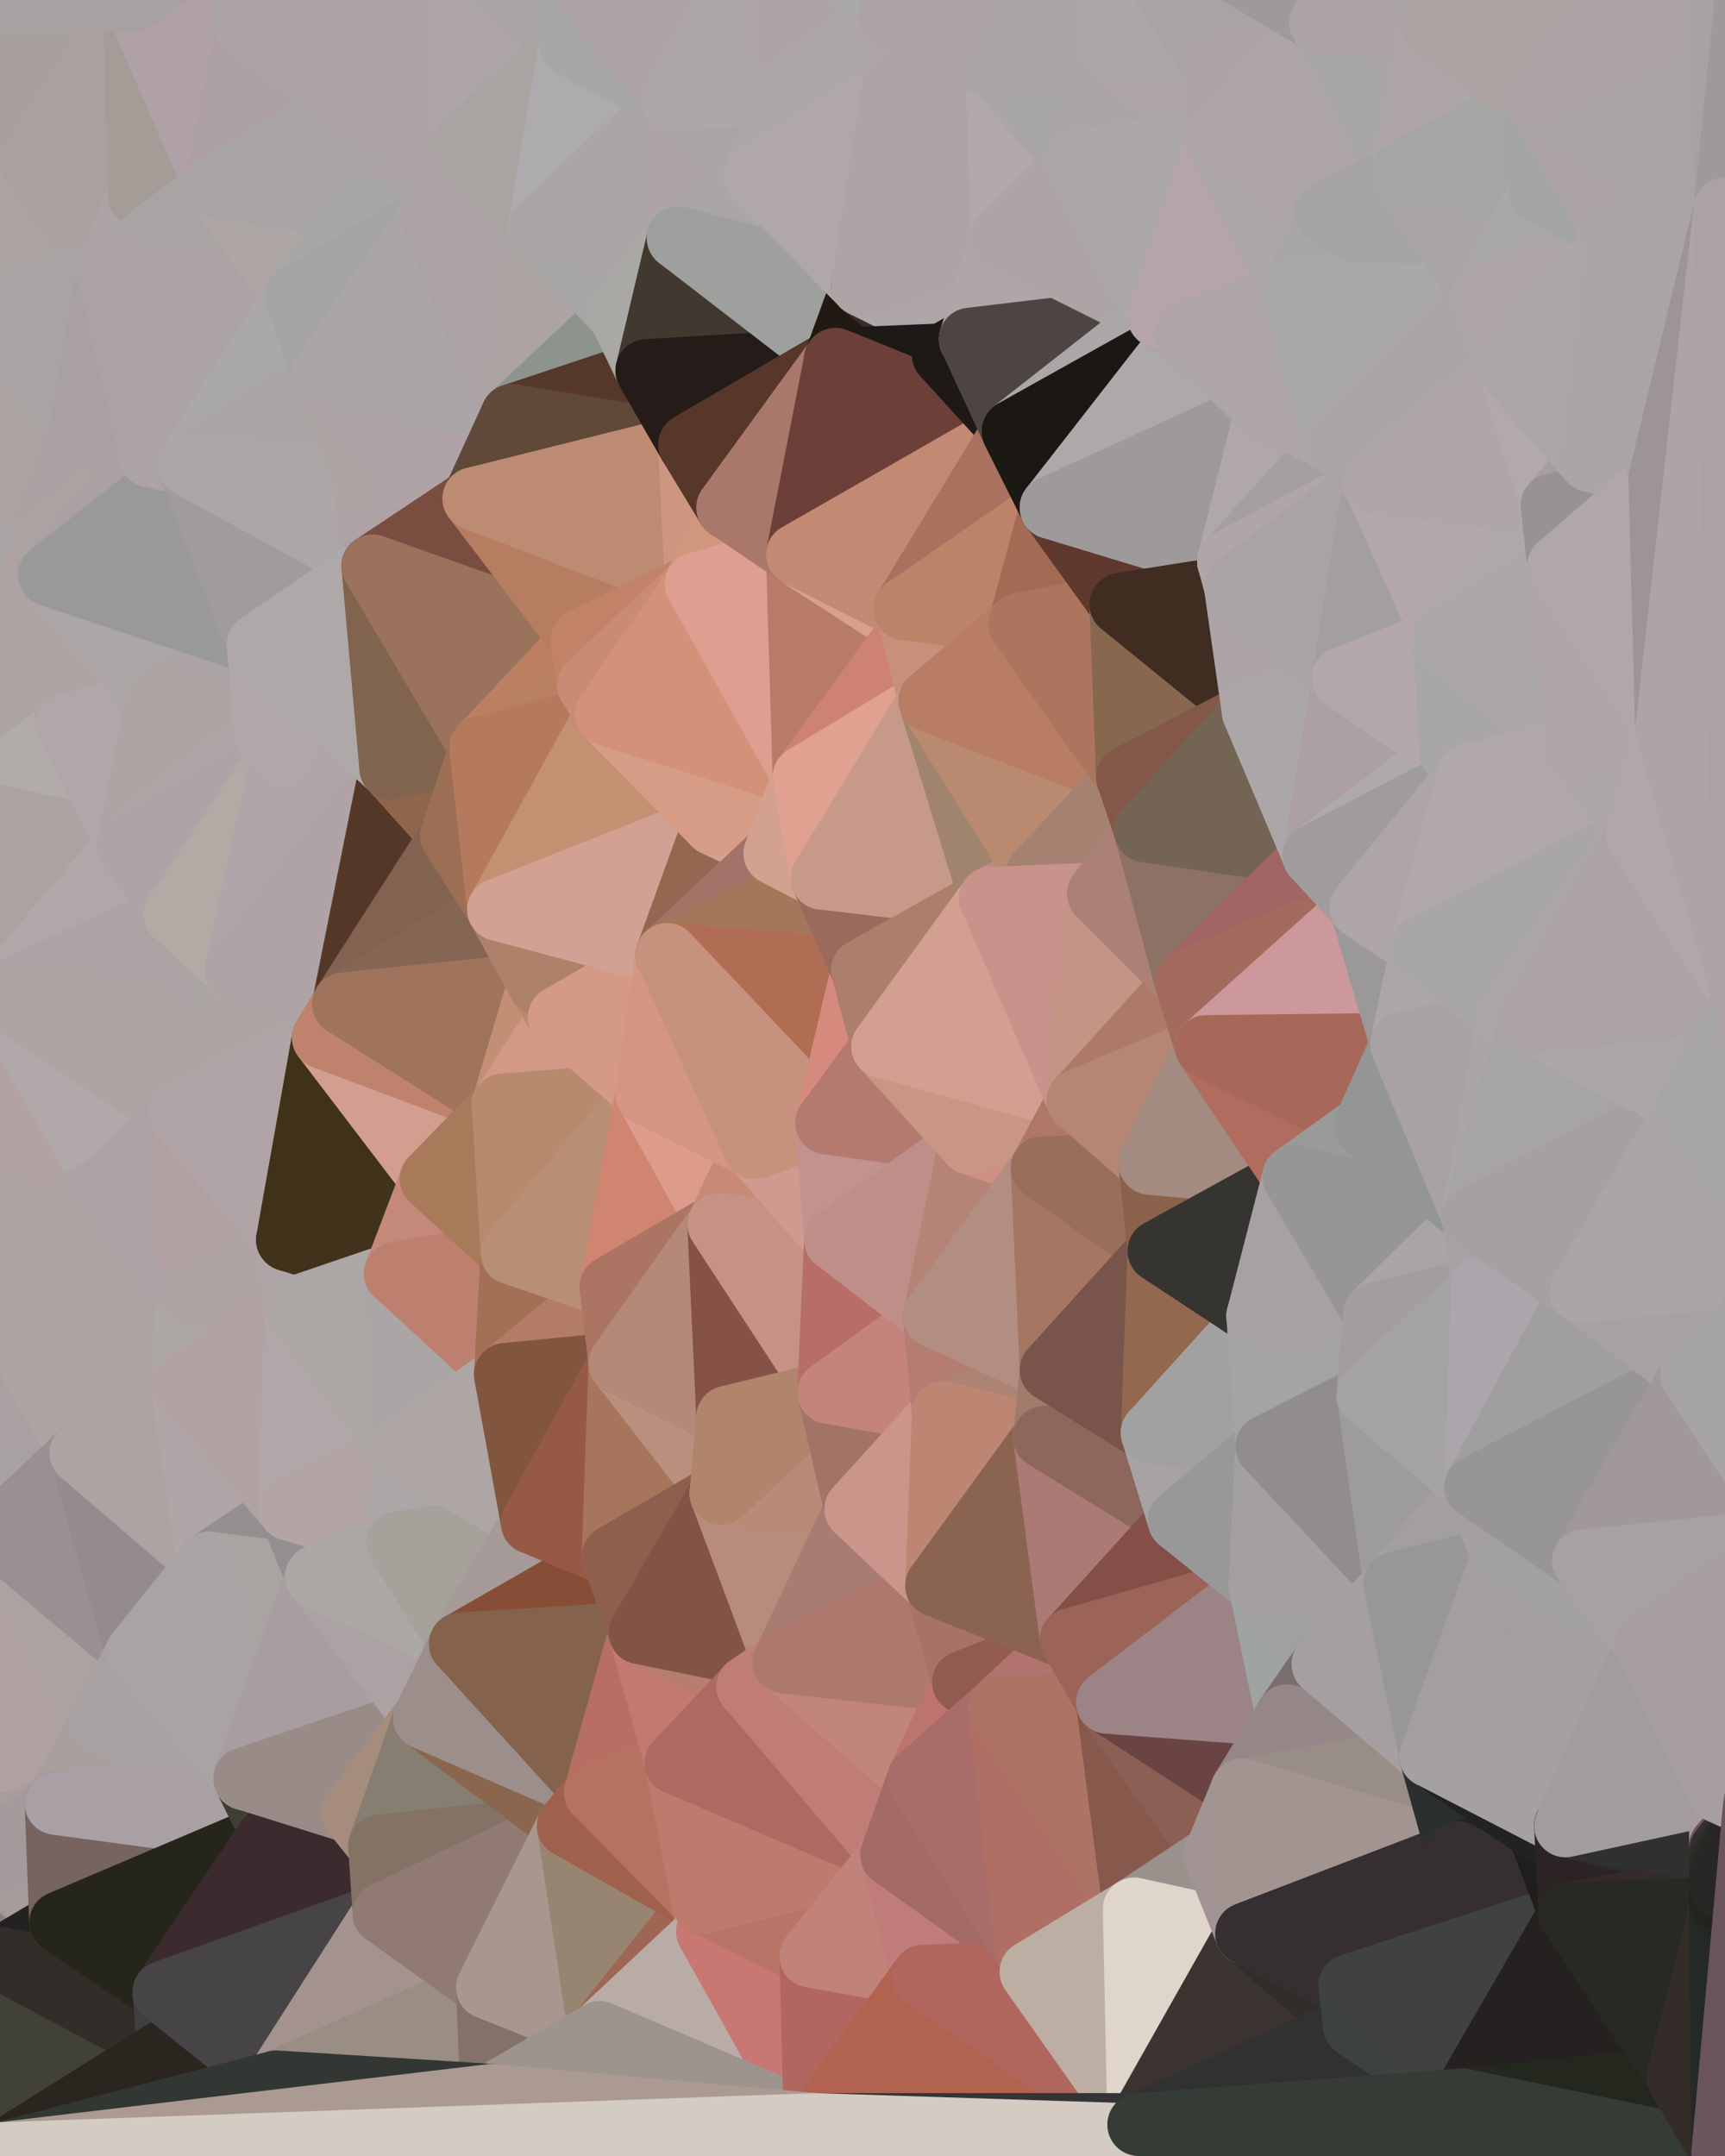 <?xml version="1.0" standalone="yes"?>
<svg width="768" height="960" xmlns="http://www.w3.org/2000/svg" version="1.1" ><polygon points="-59,600 -47,480 -33,16" fill="rgba(172, 162, 161, 1)" stroke="rgba(172, 162, 161, 1)" stroke-width="28" stroke-linejoin="round"/>
		<polygon points="-33,16 -47,480 -11,136" fill="rgba(167, 162, 158, 1)" stroke="rgba(167, 162, 158, 1)" stroke-width="28" stroke-linejoin="round"/>
		<polygon points="-47,480 -17,360 -11,136" fill="rgba(179, 163, 164, 1)" stroke="rgba(179, 163, 164, 1)" stroke-width="28" stroke-linejoin="round"/>
		<polygon points="-47,480 -59,600 -11,563" fill="rgba(180, 161, 165, 1)" stroke="rgba(180, 161, 165, 1)" stroke-width="28" stroke-linejoin="round"/>
		<polygon points="-22,840 0,830 0,828" fill="rgba(167, 159, 157, 1)" stroke="rgba(167, 159, 157, 1)" stroke-width="28" stroke-linejoin="round"/>
		<polygon points="0,826 -22,840 0,828" fill="rgba(166, 155, 153, 1)" stroke="rgba(166, 155, 153, 1)" stroke-width="28" stroke-linejoin="round"/>
		<polygon points="0,806 -22,840 0,808" fill="rgba(165, 157, 155, 1)" stroke="rgba(165, 157, 155, 1)" stroke-width="28" stroke-linejoin="round"/>
		<polygon points="-22,840 0,810 0,808" fill="rgba(161, 161, 163, 1)" stroke="rgba(161, 161, 163, 1)" stroke-width="28" stroke-linejoin="round"/>
		<polygon points="-22,840 0,792 0,790" fill="rgba(169, 161, 158, 1)" stroke="rgba(169, 161, 158, 1)" stroke-width="28" stroke-linejoin="round"/>
		<polygon points="0,788 -22,840 0,790" fill="rgba(166, 156, 154, 1)" stroke="rgba(166, 156, 154, 1)" stroke-width="28" stroke-linejoin="round"/>
		<polygon points="-22,840 0,812 0,810" fill="rgba(160, 160, 162, 1)" stroke="rgba(160, 160, 162, 1)" stroke-width="28" stroke-linejoin="round"/>
		<polygon points="0,792 -22,840 0,794" fill="rgba(165, 161, 152, 1)" stroke="rgba(165, 161, 152, 1)" stroke-width="28" stroke-linejoin="round"/>
		<polygon points="-22,840 0,796 0,794" fill="rgba(165, 161, 152, 1)" stroke="rgba(165, 161, 152, 1)" stroke-width="28" stroke-linejoin="round"/>
		<polygon points="-22,840 0,814 0,812" fill="rgba(163, 157, 159, 1)" stroke="rgba(163, 157, 159, 1)" stroke-width="28" stroke-linejoin="round"/>
		<polygon points="-22,840 0,872 0,870" fill="rgba(49, 46, 39, 1)" stroke="rgba(49, 46, 39, 1)" stroke-width="28" stroke-linejoin="round"/>
		<polygon points="0,868 -22,840 0,870" fill="rgba(43, 44, 36, 1)" stroke="rgba(43, 44, 36, 1)" stroke-width="28" stroke-linejoin="round"/>
		<polygon points="-22,840 0,816 0,814" fill="rgba(170, 154, 155, 1)" stroke="rgba(170, 154, 155, 1)" stroke-width="28" stroke-linejoin="round"/>
		<polygon points="-22,840 0,798 0,796" fill="rgba(166, 159, 151, 1)" stroke="rgba(166, 159, 151, 1)" stroke-width="28" stroke-linejoin="round"/>
		<polygon points="-22,840 0,818 0,816" fill="rgba(167, 151, 151, 1)" stroke="rgba(167, 151, 151, 1)" stroke-width="28" stroke-linejoin="round"/>
		<polygon points="0,866 -22,840 0,868" fill="rgba(39, 47, 36, 1)" stroke="rgba(39, 47, 36, 1)" stroke-width="28" stroke-linejoin="round"/>
		<polygon points="-22,840 0,820 0,818" fill="rgba(168, 154, 153, 1)" stroke="rgba(168, 154, 153, 1)" stroke-width="28" stroke-linejoin="round"/>
		<polygon points="0,864 -22,840 0,866" fill="rgba(39, 49, 38, 1)" stroke="rgba(39, 49, 38, 1)" stroke-width="28" stroke-linejoin="round"/>
		<polygon points="-22,840 0,822 0,820" fill="rgba(167, 159, 156, 1)" stroke="rgba(167, 159, 156, 1)" stroke-width="28" stroke-linejoin="round"/>
		<polygon points="-22,840 0,800 0,798" fill="rgba(166, 157, 150, 1)" stroke="rgba(166, 157, 150, 1)" stroke-width="28" stroke-linejoin="round"/>
		<polygon points="-22,840 0,824 0,822" fill="rgba(166, 158, 155, 1)" stroke="rgba(166, 158, 155, 1)" stroke-width="28" stroke-linejoin="round"/>
		<polygon points="0,862 -22,840 0,864" fill="rgba(45, 57, 47, 1)" stroke="rgba(45, 57, 47, 1)" stroke-width="28" stroke-linejoin="round"/>
		<polygon points="-22,840 0,826 0,824" fill="rgba(165, 157, 154, 1)" stroke="rgba(165, 157, 154, 1)" stroke-width="28" stroke-linejoin="round"/>
		<polygon points="0,860 -22,840 0,862" fill="rgba(59, 54, 48, 1)" stroke="rgba(59, 54, 48, 1)" stroke-width="28" stroke-linejoin="round"/>
		<polygon points="-50,720 -22,840 0,788" fill="rgba(170, 160, 161, 1)" stroke="rgba(170, 160, 161, 1)" stroke-width="28" stroke-linejoin="round"/>
		<polygon points="0,786 -50,720 0,788" fill="rgba(176, 157, 161, 1)" stroke="rgba(176, 157, 161, 1)" stroke-width="28" stroke-linejoin="round"/>
		<polygon points="-17,360 -47,480 0,443" fill="rgba(179, 165, 164, 1)" stroke="rgba(179, 165, 164, 1)" stroke-width="28" stroke-linejoin="round"/>
		<polygon points="-22,840 0,832 0,830" fill="rgba(166, 158, 156, 1)" stroke="rgba(166, 158, 156, 1)" stroke-width="28" stroke-linejoin="round"/>
		<polygon points="0,858 -22,840 0,860" fill="rgba(74, 59, 54, 1)" stroke="rgba(74, 59, 54, 1)" stroke-width="28" stroke-linejoin="round"/>
		<polygon points="-22,840 0,834 0,832" fill="rgba(165, 156, 157, 1)" stroke="rgba(165, 156, 157, 1)" stroke-width="28" stroke-linejoin="round"/>
		<polygon points="-22,840 0,802 0,800" fill="rgba(166, 157, 150, 1)" stroke="rgba(166, 157, 150, 1)" stroke-width="28" stroke-linejoin="round"/>
		<polygon points="-22,840 0,836 0,834" fill="rgba(166, 157, 160, 1)" stroke="rgba(166, 157, 160, 1)" stroke-width="28" stroke-linejoin="round"/>
		<polygon points="0,784 -50,720 0,786" fill="rgba(175, 159, 160, 1)" stroke="rgba(175, 159, 160, 1)" stroke-width="28" stroke-linejoin="round"/>
		<polygon points="-22,840 0,838 0,836" fill="rgba(166, 157, 160, 1)" stroke="rgba(166, 157, 160, 1)" stroke-width="28" stroke-linejoin="round"/>
		<polygon points="0,856 -22,840 0,858" fill="rgba(103, 79, 75, 1)" stroke="rgba(103, 79, 75, 1)" stroke-width="28" stroke-linejoin="round"/>
		<polygon points="-22,840 0,840 0,838" fill="rgba(164, 155, 158, 1)" stroke="rgba(164, 155, 158, 1)" stroke-width="28" stroke-linejoin="round"/>
		<polygon points="-22,840 0,804 0,802" fill="rgba(166, 155, 149, 1)" stroke="rgba(166, 155, 149, 1)" stroke-width="28" stroke-linejoin="round"/>
		<polygon points="-22,840 0,842 0,840" fill="rgba(165, 157, 155, 1)" stroke="rgba(165, 157, 155, 1)" stroke-width="28" stroke-linejoin="round"/>
		<polygon points="-22,840 0,844 0,842" fill="rgba(164, 156, 154, 1)" stroke="rgba(164, 156, 154, 1)" stroke-width="28" stroke-linejoin="round"/>
		<polygon points="-22,840 0,806 0,804" fill="rgba(165, 155, 154, 1)" stroke="rgba(165, 155, 154, 1)" stroke-width="28" stroke-linejoin="round"/>
		<polygon points="-22,840 0,846 0,844" fill="rgba(168, 157, 155, 1)" stroke="rgba(168, 157, 155, 1)" stroke-width="28" stroke-linejoin="round"/>
		<polygon points="0,854 -22,840 0,856" fill="rgba(151, 131, 124, 1)" stroke="rgba(151, 131, 124, 1)" stroke-width="28" stroke-linejoin="round"/>
		<polygon points="-22,840 0,848 0,846" fill="rgba(164, 153, 149, 1)" stroke="rgba(164, 153, 149, 1)" stroke-width="28" stroke-linejoin="round"/>
		<polygon points="0,872 -22,840 0,959" fill="rgba(43, 44, 36, 1)" stroke="rgba(43, 44, 36, 1)" stroke-width="28" stroke-linejoin="round"/>
		<polygon points="-22,840 0,850 0,848" fill="rgba(168, 154, 151, 1)" stroke="rgba(168, 154, 151, 1)" stroke-width="28" stroke-linejoin="round"/>
		<polygon points="-22,840 0,852 0,850" fill="rgba(164, 149, 144, 1)" stroke="rgba(164, 149, 144, 1)" stroke-width="28" stroke-linejoin="round"/>
		<polygon points="0,852 -22,840 0,854" fill="rgba(167, 149, 139, 1)" stroke="rgba(167, 149, 139, 1)" stroke-width="28" stroke-linejoin="round"/>
		<polygon points="-59,600 -50,720 -2,683" fill="rgba(172, 163, 164, 1)" stroke="rgba(172, 163, 164, 1)" stroke-width="28" stroke-linejoin="round"/>
		<polygon points="-33,16 -11,136 14,72" fill="rgba(163, 163, 163, 1)" stroke="rgba(163, 163, 163, 1)" stroke-width="28" stroke-linejoin="round"/>
		<polygon points="-11,136 -17,360 19,240" fill="rgba(168, 164, 165, 1)" stroke="rgba(168, 164, 165, 1)" stroke-width="28" stroke-linejoin="round"/>
		<polygon points="19,240 -17,360 22,256" fill="rgba(174, 163, 161, 1)" stroke="rgba(174, 163, 161, 1)" stroke-width="28" stroke-linejoin="round"/>
		<polygon points="0,806 0,808 25,803" fill="rgba(166, 158, 155, 1)" stroke="rgba(166, 158, 155, 1)" stroke-width="28" stroke-linejoin="round"/>
		<polygon points="0,808 0,810 25,803" fill="rgba(166, 158, 156, 1)" stroke="rgba(166, 158, 156, 1)" stroke-width="28" stroke-linejoin="round"/>
		<polygon points="0,796 0,798 25,803" fill="rgba(166, 156, 155, 1)" stroke="rgba(166, 156, 155, 1)" stroke-width="28" stroke-linejoin="round"/>
		<polygon points="0,798 0,800 25,803" fill="rgba(169, 160, 161, 1)" stroke="rgba(169, 160, 161, 1)" stroke-width="28" stroke-linejoin="round"/>
		<polygon points="0,800 0,802 25,803" fill="rgba(167, 159, 157, 1)" stroke="rgba(167, 159, 157, 1)" stroke-width="28" stroke-linejoin="round"/>
		<polygon points="0,802 0,804 25,803" fill="rgba(165, 157, 154, 1)" stroke="rgba(165, 157, 154, 1)" stroke-width="28" stroke-linejoin="round"/>
		<polygon points="0,804 0,806 25,803" fill="rgba(166, 159, 153, 1)" stroke="rgba(166, 159, 153, 1)" stroke-width="28" stroke-linejoin="round"/>
		<polygon points="0,864 0,866 27,856" fill="rgba(64, 52, 52, 1)" stroke="rgba(64, 52, 52, 1)" stroke-width="28" stroke-linejoin="round"/>
		<polygon points="0,862 0,864 27,856" fill="rgba(58, 50, 48, 1)" stroke="rgba(58, 50, 48, 1)" stroke-width="28" stroke-linejoin="round"/>
		<polygon points="0,860 0,862 27,856" fill="rgba(50, 45, 41, 1)" stroke="rgba(50, 45, 41, 1)" stroke-width="28" stroke-linejoin="round"/>
		<polygon points="0,858 0,860 27,856" fill="rgba(45, 36, 31, 1)" stroke="rgba(45, 36, 31, 1)" stroke-width="28" stroke-linejoin="round"/>
		<polygon points="0,856 0,858 27,856" fill="rgba(45, 34, 30, 1)" stroke="rgba(45, 34, 30, 1)" stroke-width="28" stroke-linejoin="round"/>
		<polygon points="0,854 0,856 27,856" fill="rgba(42, 36, 38, 1)" stroke="rgba(42, 36, 38, 1)" stroke-width="28" stroke-linejoin="round"/>
		<polygon points="0,846 0,848 27,856" fill="rgba(52, 43, 34, 1)" stroke="rgba(52, 43, 34, 1)" stroke-width="28" stroke-linejoin="round"/>
		<polygon points="0,848 0,850 27,856" fill="rgba(49, 40, 35, 1)" stroke="rgba(49, 40, 35, 1)" stroke-width="28" stroke-linejoin="round"/>
		<polygon points="0,850 0,852 27,856" fill="rgba(52, 44, 42, 1)" stroke="rgba(52, 44, 42, 1)" stroke-width="28" stroke-linejoin="round"/>
		<polygon points="0,852 0,854 27,856" fill="rgba(53, 44, 45, 1)" stroke="rgba(53, 44, 45, 1)" stroke-width="28" stroke-linejoin="round"/>
		<polygon points="0,810 0,812 25,803" fill="rgba(160, 159, 155, 1)" stroke="rgba(160, 159, 155, 1)" stroke-width="28" stroke-linejoin="round"/>
		<polygon points="0,792 0,794 25,803" fill="rgba(168, 160, 158, 1)" stroke="rgba(168, 160, 158, 1)" stroke-width="28" stroke-linejoin="round"/>
		<polygon points="0,794 0,796 25,803" fill="rgba(165, 157, 155, 1)" stroke="rgba(165, 157, 155, 1)" stroke-width="28" stroke-linejoin="round"/>
		<polygon points="0,812 0,814 25,803" fill="rgba(163, 159, 156, 1)" stroke="rgba(163, 159, 156, 1)" stroke-width="28" stroke-linejoin="round"/>
		<polygon points="22,256 -17,360 30,323" fill="rgba(172, 164, 162, 1)" stroke="rgba(172, 164, 162, 1)" stroke-width="28" stroke-linejoin="round"/>
		<polygon points="0,840 0,842 27,856" fill="rgba(122, 111, 105, 1)" stroke="rgba(122, 111, 105, 1)" stroke-width="28" stroke-linejoin="round"/>
		<polygon points="0,842 0,844 27,856" fill="rgba(75, 62, 56, 1)" stroke="rgba(75, 62, 56, 1)" stroke-width="28" stroke-linejoin="round"/>
		<polygon points="0,844 0,846 27,856" fill="rgba(58, 48, 38, 1)" stroke="rgba(58, 48, 38, 1)" stroke-width="28" stroke-linejoin="round"/>
		<polygon points="0,870 0,872 27,856" fill="rgba(63, 42, 49, 1)" stroke="rgba(63, 42, 49, 1)" stroke-width="28" stroke-linejoin="round"/>
		<polygon points="0,868 0,870 27,856" fill="rgba(68, 45, 53, 1)" stroke="rgba(68, 45, 53, 1)" stroke-width="28" stroke-linejoin="round"/>
		<polygon points="0,866 0,868 27,856" fill="rgba(72, 49, 55, 1)" stroke="rgba(72, 49, 55, 1)" stroke-width="28" stroke-linejoin="round"/>
		<polygon points="0,790 0,792 25,803" fill="rgba(166, 162, 159, 1)" stroke="rgba(166, 162, 159, 1)" stroke-width="28" stroke-linejoin="round"/>
		<polygon points="0,788 0,790 25,803" fill="rgba(161, 160, 156, 1)" stroke="rgba(161, 160, 156, 1)" stroke-width="28" stroke-linejoin="round"/>
		<polygon points="0,814 0,816 25,803" fill="rgba(165, 160, 157, 1)" stroke="rgba(165, 160, 157, 1)" stroke-width="28" stroke-linejoin="round"/>
		<polygon points="0,816 0,818 25,803" fill="rgba(166, 156, 155, 1)" stroke="rgba(166, 156, 155, 1)" stroke-width="28" stroke-linejoin="round"/>
		<polygon points="0,818 0,820 25,803" fill="rgba(169, 155, 155, 1)" stroke="rgba(169, 155, 155, 1)" stroke-width="28" stroke-linejoin="round"/>
		<polygon points="0,786 0,788 25,803" fill="rgba(158, 157, 153, 1)" stroke="rgba(158, 157, 153, 1)" stroke-width="28" stroke-linejoin="round"/>
		<polygon points="0,0 -33,16 14,72" fill="rgba(168, 162, 164, 1)" stroke="rgba(168, 162, 164, 1)" stroke-width="28" stroke-linejoin="round"/>
		<polygon points="-22,840 -50,720 0,959" fill="rgba(164, 155, 158, 1)" stroke="rgba(164, 155, 158, 1)" stroke-width="28" stroke-linejoin="round"/>
		<polygon points="-59,600 -2,683 36,647" fill="rgba(168, 162, 162, 1)" stroke="rgba(168, 162, 162, 1)" stroke-width="28" stroke-linejoin="round"/>
		<polygon points="-11,136 19,240 36,192" fill="rgba(172, 162, 161, 1)" stroke="rgba(172, 162, 161, 1)" stroke-width="28" stroke-linejoin="round"/>
		<polygon points="0,834 0,836 27,856" fill="rgba(155, 146, 141, 1)" stroke="rgba(155, 146, 141, 1)" stroke-width="28" stroke-linejoin="round"/>
		<polygon points="0,836 0,838 27,856" fill="rgba(148, 137, 133, 1)" stroke="rgba(148, 137, 133, 1)" stroke-width="28" stroke-linejoin="round"/>
		<polygon points="0,838 0,840 27,856" fill="rgba(137, 126, 122, 1)" stroke="rgba(137, 126, 122, 1)" stroke-width="28" stroke-linejoin="round"/>
		<polygon points="0,820 0,822 25,803" fill="rgba(170, 154, 155, 1)" stroke="rgba(170, 154, 155, 1)" stroke-width="28" stroke-linejoin="round"/>
		<polygon points="0,822 0,824 25,803" fill="rgba(167, 153, 153, 1)" stroke="rgba(167, 153, 153, 1)" stroke-width="28" stroke-linejoin="round"/>
		<polygon points="0,824 0,826 25,803" fill="rgba(165, 153, 153, 1)" stroke="rgba(165, 153, 153, 1)" stroke-width="28" stroke-linejoin="round"/>
		<polygon points="0,784 0,786 25,803" fill="rgba(168, 160, 158, 1)" stroke="rgba(168, 160, 158, 1)" stroke-width="28" stroke-linejoin="round"/>
		<polygon points="-11,563 -59,600 36,647" fill="rgba(169, 160, 161, 1)" stroke="rgba(169, 160, 161, 1)" stroke-width="28" stroke-linejoin="round"/>
		<polygon points="0,832 0,834 27,856" fill="rgba(158, 149, 144, 1)" stroke="rgba(158, 149, 144, 1)" stroke-width="28" stroke-linejoin="round"/>
		<polygon points="14,72 -11,136 48,120" fill="rgba(172, 162, 160, 1)" stroke="rgba(172, 162, 160, 1)" stroke-width="28" stroke-linejoin="round"/>
		<polygon points="-47,480 -11,563 48,527" fill="rgba(172, 162, 160, 1)" stroke="rgba(172, 162, 160, 1)" stroke-width="28" stroke-linejoin="round"/>
		<polygon points="0,784 25,803 45,767" fill="rgba(168, 157, 155, 1)" stroke="rgba(168, 157, 155, 1)" stroke-width="28" stroke-linejoin="round"/>
		<polygon points="0,830 0,832 27,856" fill="rgba(165, 155, 153, 1)" stroke="rgba(165, 155, 153, 1)" stroke-width="28" stroke-linejoin="round"/>
		<polygon points="25,803 0,830 27,856" fill="rgba(167, 156, 154, 1)" stroke="rgba(167, 156, 154, 1)" stroke-width="28" stroke-linejoin="round"/>
		<polygon points="0,828 0,830 25,803" fill="rgba(164, 155, 158, 1)" stroke="rgba(164, 155, 158, 1)" stroke-width="28" stroke-linejoin="round"/>
		<polygon points="0,826 0,828 25,803" fill="rgba(164, 154, 155, 1)" stroke="rgba(164, 154, 155, 1)" stroke-width="28" stroke-linejoin="round"/>
		<polygon points="-2,683 -50,720 0,784" fill="rgba(170, 161, 162, 1)" stroke="rgba(170, 161, 162, 1)" stroke-width="28" stroke-linejoin="round"/>
		<polygon points="0,443 -47,480 48,527" fill="rgba(178, 162, 162, 1)" stroke="rgba(178, 162, 162, 1)" stroke-width="28" stroke-linejoin="round"/>
		<polygon points="-2,683 0,784 45,767" fill="rgba(176, 162, 162, 1)" stroke="rgba(176, 162, 162, 1)" stroke-width="28" stroke-linejoin="round"/>
		<polygon points="30,323 -17,360 57,376" fill="rgba(177, 172, 169, 1)" stroke="rgba(177, 172, 169, 1)" stroke-width="28" stroke-linejoin="round"/>
		<polygon points="-2,683 45,767 61,736" fill="rgba(172, 162, 160, 1)" stroke="rgba(172, 162, 160, 1)" stroke-width="28" stroke-linejoin="round"/>
		<polygon points="-17,360 0,443 57,376" fill="rgba(172, 162, 160, 1)" stroke="rgba(172, 162, 160, 1)" stroke-width="28" stroke-linejoin="round"/>
		<polygon points="14,72 48,120 62,87" fill="rgba(171, 161, 160, 1)" stroke="rgba(171, 161, 160, 1)" stroke-width="28" stroke-linejoin="round"/>
		<polygon points="-11,136 36,192 48,120" fill="rgba(168, 164, 163, 1)" stroke="rgba(168, 164, 163, 1)" stroke-width="28" stroke-linejoin="round"/>
		<polygon points="27,856 0,872 73,887" fill="rgba(34, 34, 34, 1)" stroke="rgba(34, 34, 34, 1)" stroke-width="28" stroke-linejoin="round"/>
		<polygon points="36,192 19,240 67,203" fill="rgba(171, 161, 162, 1)" stroke="rgba(171, 161, 162, 1)" stroke-width="28" stroke-linejoin="round"/>
		<polygon points="0,0 14,72 60,0" fill="rgba(168, 160, 158, 1)" stroke="rgba(168, 160, 158, 1)" stroke-width="28" stroke-linejoin="round"/>
		<polygon points="0,872 0,959 75,912" fill="rgba(65, 65, 55, 1)" stroke="rgba(65, 65, 55, 1)" stroke-width="28" stroke-linejoin="round"/>
		<polygon points="73,887 0,872 75,912" fill="rgba(50, 45, 41, 1)" stroke="rgba(50, 45, 41, 1)" stroke-width="28" stroke-linejoin="round"/>
		<polygon points="57,376 0,443 78,407" fill="rgba(176, 167, 168, 1)" stroke="rgba(176, 167, 168, 1)" stroke-width="28" stroke-linejoin="round"/>
		<polygon points="22,256 30,323 70,312" fill="rgba(175, 164, 162, 1)" stroke="rgba(175, 164, 162, 1)" stroke-width="28" stroke-linejoin="round"/>
		<polygon points="0,443 48,527 80,496" fill="rgba(177, 168, 169, 1)" stroke="rgba(177, 168, 169, 1)" stroke-width="28" stroke-linejoin="round"/>
		<polygon points="48,527 -11,563 84,576" fill="rgba(173, 165, 163, 1)" stroke="rgba(173, 165, 163, 1)" stroke-width="28" stroke-linejoin="round"/>
		<polygon points="-11,563 81,616 84,576" fill="rgba(174, 162, 162, 1)" stroke="rgba(174, 162, 162, 1)" stroke-width="28" stroke-linejoin="round"/>
		<polygon points="-11,563 36,647 81,616" fill="rgba(173, 165, 163, 1)" stroke="rgba(173, 165, 163, 1)" stroke-width="28" stroke-linejoin="round"/>
		<polygon points="30,323 57,376 70,312" fill="rgba(178, 166, 170, 1)" stroke="rgba(178, 166, 170, 1)" stroke-width="28" stroke-linejoin="round"/>
		<polygon points="36,647 -2,683 61,736" fill="rgba(154, 143, 147, 1)" stroke="rgba(154, 143, 147, 1)" stroke-width="28" stroke-linejoin="round"/>
		<polygon points="36,647 61,736 93,696" fill="rgba(148, 139, 142, 1)" stroke="rgba(148, 139, 142, 1)" stroke-width="28" stroke-linejoin="round"/>
		<polygon points="60,0 14,72 62,87" fill="rgba(170, 160, 159, 1)" stroke="rgba(170, 160, 159, 1)" stroke-width="28" stroke-linejoin="round"/>
		<polygon points="78,407 0,443 96,456" fill="rgba(172, 163, 164, 1)" stroke="rgba(172, 163, 164, 1)" stroke-width="28" stroke-linejoin="round"/>
		<polygon points="0,443 80,496 96,456" fill="rgba(173, 165, 163, 1)" stroke="rgba(173, 165, 163, 1)" stroke-width="28" stroke-linejoin="round"/>
		<polygon points="19,240 22,256 67,203" fill="rgba(171, 163, 161, 1)" stroke="rgba(171, 163, 161, 1)" stroke-width="28" stroke-linejoin="round"/>
		<polygon points="78,407 96,456 105,432" fill="rgba(173, 163, 164, 1)" stroke="rgba(173, 163, 164, 1)" stroke-width="28" stroke-linejoin="round"/>
		<polygon points="48,120 36,192 67,203" fill="rgba(169, 160, 161, 1)" stroke="rgba(169, 160, 161, 1)" stroke-width="28" stroke-linejoin="round"/>
		<polygon points="67,203 22,256 84,207" fill="rgba(171, 161, 162, 1)" stroke="rgba(171, 161, 162, 1)" stroke-width="28" stroke-linejoin="round"/>
		<polygon points="45,767 25,803 109,792" fill="rgba(169, 159, 157, 1)" stroke="rgba(169, 159, 157, 1)" stroke-width="28" stroke-linejoin="round"/>
		<polygon points="62,87 48,120 96,83" fill="rgba(172, 163, 164, 1)" stroke="rgba(172, 163, 164, 1)" stroke-width="28" stroke-linejoin="round"/>
		<polygon points="108,-36 60,0 110,12" fill="rgba(173, 163, 164, 1)" stroke="rgba(173, 163, 164, 1)" stroke-width="28" stroke-linejoin="round"/>
		<polygon points="61,736 45,767 109,792" fill="rgba(167, 161, 163, 1)" stroke="rgba(167, 161, 163, 1)" stroke-width="28" stroke-linejoin="round"/>
		<polygon points="60,0 62,87 96,83" fill="rgba(164, 157, 151, 1)" stroke="rgba(164, 157, 151, 1)" stroke-width="28" stroke-linejoin="round"/>
		<polygon points="81,616 36,647 93,696" fill="rgba(172, 164, 162, 1)" stroke="rgba(172, 164, 162, 1)" stroke-width="28" stroke-linejoin="round"/>
		<polygon points="25,803 27,856 121,816" fill="rgba(119, 100, 94, 1)" stroke="rgba(119, 100, 94, 1)" stroke-width="28" stroke-linejoin="round"/>
		<polygon points="109,792 25,803 121,816" fill="rgba(169, 160, 165, 1)" stroke="rgba(169, 160, 165, 1)" stroke-width="28" stroke-linejoin="round"/>
		<polygon points="22,256 70,312 115,287" fill="rgba(172, 166, 166, 1)" stroke="rgba(172, 166, 166, 1)" stroke-width="28" stroke-linejoin="round"/>
		<polygon points="60,0 96,83 110,12" fill="rgba(176, 161, 166, 1)" stroke="rgba(176, 161, 166, 1)" stroke-width="28" stroke-linejoin="round"/>
		<polygon points="27,856 73,887 121,816" fill="rgba(37, 37, 27, 1)" stroke="rgba(37, 37, 27, 1)" stroke-width="28" stroke-linejoin="round"/>
		<polygon points="115,287 70,312 118,327" fill="rgba(172, 163, 164, 1)" stroke="rgba(172, 163, 164, 1)" stroke-width="28" stroke-linejoin="round"/>
		<polygon points="70,312 57,376 118,327" fill="rgba(173, 165, 163, 1)" stroke="rgba(173, 165, 163, 1)" stroke-width="28" stroke-linejoin="round"/>
		<polygon points="84,207 22,256 115,287" fill="rgba(153, 153, 153, 1)" stroke="rgba(153, 153, 153, 1)" stroke-width="28" stroke-linejoin="round"/>
		<polygon points="0,0 60,0 108,-36" fill="rgba(167, 161, 161, 1)" stroke="rgba(167, 161, 161, 1)" stroke-width="28" stroke-linejoin="round"/>
		<polygon points="80,496 48,527 84,576" fill="rgba(172, 163, 168, 1)" stroke="rgba(172, 163, 168, 1)" stroke-width="28" stroke-linejoin="round"/>
		<polygon points="80,496 84,576 128,552" fill="rgba(176, 160, 161, 1)" stroke="rgba(176, 160, 161, 1)" stroke-width="28" stroke-linejoin="round"/>
		<polygon points="96,83 48,120 132,132" fill="rgba(169, 163, 163, 1)" stroke="rgba(169, 163, 163, 1)" stroke-width="28" stroke-linejoin="round"/>
		<polygon points="48,120 67,203 132,132" fill="rgba(172, 162, 163, 1)" stroke="rgba(172, 162, 163, 1)" stroke-width="28" stroke-linejoin="round"/>
		<polygon points="67,203 84,207 132,132" fill="rgba(172, 163, 164, 1)" stroke="rgba(172, 163, 164, 1)" stroke-width="28" stroke-linejoin="round"/>
		<polygon points="84,576 81,616 132,582" fill="rgba(172, 168, 165, 1)" stroke="rgba(172, 168, 165, 1)" stroke-width="28" stroke-linejoin="round"/>
		<polygon points="128,552 84,576 132,582" fill="rgba(175, 163, 163, 1)" stroke="rgba(175, 163, 163, 1)" stroke-width="28" stroke-linejoin="round"/>
		<polygon points="81,616 93,696 129,672" fill="rgba(176, 166, 167, 1)" stroke="rgba(176, 166, 167, 1)" stroke-width="28" stroke-linejoin="round"/>
		<polygon points="118,327 57,376 126,336" fill="rgba(175, 166, 167, 1)" stroke="rgba(175, 166, 167, 1)" stroke-width="28" stroke-linejoin="round"/>
		<polygon points="73,887 75,912 123,927" fill="rgba(62, 64, 63, 1)" stroke="rgba(62, 64, 63, 1)" stroke-width="28" stroke-linejoin="round"/>
		<polygon points="129,672 93,696 141,702" fill="rgba(148, 144, 143, 1)" stroke="rgba(148, 144, 143, 1)" stroke-width="28" stroke-linejoin="round"/>
		<polygon points="57,376 78,407 126,336" fill="rgba(173, 164, 167, 1)" stroke="rgba(173, 164, 167, 1)" stroke-width="28" stroke-linejoin="round"/>
		<polygon points="132,132 84,207 144,167" fill="rgba(170, 168, 169, 1)" stroke="rgba(170, 168, 169, 1)" stroke-width="28" stroke-linejoin="round"/>
		<polygon points="105,432 96,456 144,462" fill="rgba(171, 166, 163, 1)" stroke="rgba(171, 166, 163, 1)" stroke-width="28" stroke-linejoin="round"/>
		<polygon points="105,432 144,462 153,447" fill="rgba(177, 167, 168, 1)" stroke="rgba(177, 167, 168, 1)" stroke-width="28" stroke-linejoin="round"/>
		<polygon points="96,456 80,496 144,462" fill="rgba(173, 165, 163, 1)" stroke="rgba(173, 165, 163, 1)" stroke-width="28" stroke-linejoin="round"/>
		<polygon points="110,12 96,83 156,47" fill="rgba(172, 160, 162, 1)" stroke="rgba(172, 160, 162, 1)" stroke-width="28" stroke-linejoin="round"/>
		<polygon points="96,83 132,132 158,93" fill="rgba(174, 166, 164, 1)" stroke="rgba(174, 166, 164, 1)" stroke-width="28" stroke-linejoin="round"/>
		<polygon points="109,792 121,816 157,807" fill="rgba(62, 62, 50, 1)" stroke="rgba(62, 62, 50, 1)" stroke-width="28" stroke-linejoin="round"/>
		<polygon points="93,696 109,792 141,702" fill="rgba(169, 164, 161, 1)" stroke="rgba(169, 164, 161, 1)" stroke-width="28" stroke-linejoin="round"/>
		<polygon points="75,912 0,959 123,927" fill="rgba(42, 37, 31, 1)" stroke="rgba(42, 37, 31, 1)" stroke-width="28" stroke-linejoin="round"/>
		<polygon points="93,696 61,736 109,792" fill="rgba(169, 163, 163, 1)" stroke="rgba(169, 163, 163, 1)" stroke-width="28" stroke-linejoin="round"/>
		<polygon points="144,167 84,207 163,216" fill="rgba(170, 166, 167, 1)" stroke="rgba(170, 166, 167, 1)" stroke-width="28" stroke-linejoin="round"/>
		<polygon points="156,47 96,83 158,93" fill="rgba(169, 165, 166, 1)" stroke="rgba(169, 165, 166, 1)" stroke-width="28" stroke-linejoin="round"/>
		<polygon points="84,207 115,287 166,252" fill="rgba(161, 155, 155, 1)" stroke="rgba(161, 155, 155, 1)" stroke-width="28" stroke-linejoin="round"/>
		<polygon points="163,216 84,207 166,252" fill="rgba(172, 166, 166, 1)" stroke="rgba(172, 166, 166, 1)" stroke-width="28" stroke-linejoin="round"/>
		<polygon points="157,807 121,816 169,822" fill="rgba(66, 54, 54, 1)" stroke="rgba(66, 54, 54, 1)" stroke-width="28" stroke-linejoin="round"/>
		<polygon points="81,616 129,672 132,582" fill="rgba(177, 163, 163, 1)" stroke="rgba(177, 163, 163, 1)" stroke-width="28" stroke-linejoin="round"/>
		<polygon points="169,822 121,816 171,852" fill="rgba(235, 211, 209, 1)" stroke="rgba(235, 211, 209, 1)" stroke-width="28" stroke-linejoin="round"/>
		<polygon points="121,816 73,887 171,852" fill="rgba(59, 43, 46, 1)" stroke="rgba(59, 43, 46, 1)" stroke-width="28" stroke-linejoin="round"/>
		<polygon points="80,496 128,552 144,462" fill="rgba(176, 164, 166, 1)" stroke="rgba(176, 164, 166, 1)" stroke-width="28" stroke-linejoin="round"/>
		<polygon points="78,407 105,432 126,336" fill="rgba(178, 171, 165, 1)" stroke="rgba(178, 171, 165, 1)" stroke-width="28" stroke-linejoin="round"/>
		<polygon points="128,552 132,582 176,567" fill="rgba(175, 165, 166, 1)" stroke="rgba(175, 165, 166, 1)" stroke-width="28" stroke-linejoin="round"/>
		<polygon points="73,887 123,927 171,852" fill="rgba(70, 68, 71, 1)" stroke="rgba(70, 68, 71, 1)" stroke-width="28" stroke-linejoin="round"/>
		<polygon points="129,672 141,702 177,687" fill="rgba(148, 142, 144, 1)" stroke="rgba(148, 142, 144, 1)" stroke-width="28" stroke-linejoin="round"/>
		<polygon points="132,582 129,672 180,645" fill="rgba(177, 167, 168, 1)" stroke="rgba(177, 167, 168, 1)" stroke-width="28" stroke-linejoin="round"/>
		<polygon points="129,672 177,687 180,645" fill="rgba(179, 165, 165, 1)" stroke="rgba(179, 165, 165, 1)" stroke-width="28" stroke-linejoin="round"/>
		<polygon points="141,702 109,792 189,765" fill="rgba(168, 157, 161, 1)" stroke="rgba(168, 157, 161, 1)" stroke-width="28" stroke-linejoin="round"/>
		<polygon points="109,792 157,807 189,765" fill="rgba(153, 139, 136, 1)" stroke="rgba(153, 139, 136, 1)" stroke-width="28" stroke-linejoin="round"/>
		<polygon points="144,462 128,552 192,525" fill="rgba(64, 50, 24, 1)" stroke="rgba(64, 50, 24, 1)" stroke-width="28" stroke-linejoin="round"/>
		<polygon points="128,552 176,567 192,525" fill="rgba(65, 50, 27, 1)" stroke="rgba(65, 50, 27, 1)" stroke-width="28" stroke-linejoin="round"/>
		<polygon points="163,216 166,252 180,213" fill="rgba(172, 162, 163, 1)" stroke="rgba(172, 162, 163, 1)" stroke-width="28" stroke-linejoin="round"/>
		<polygon points="144,167 163,216 180,213" fill="rgba(173, 165, 163, 1)" stroke="rgba(173, 165, 163, 1)" stroke-width="28" stroke-linejoin="round"/>
		<polygon points="115,287 126,336 174,342" fill="rgba(175, 164, 168, 1)" stroke="rgba(175, 164, 168, 1)" stroke-width="28" stroke-linejoin="round"/>
		<polygon points="126,336 105,432 174,342" fill="rgba(177, 165, 169, 1)" stroke="rgba(177, 165, 169, 1)" stroke-width="28" stroke-linejoin="round"/>
		<polygon points="115,287 118,327 126,336" fill="rgba(176, 167, 168, 1)" stroke="rgba(176, 167, 168, 1)" stroke-width="28" stroke-linejoin="round"/>
		<polygon points="105,432 153,447 174,342" fill="rgba(175, 163, 165, 1)" stroke="rgba(175, 163, 165, 1)" stroke-width="28" stroke-linejoin="round"/>
		<polygon points="108,-36 110,12 204,-23" fill="rgba(169, 163, 165, 1)" stroke="rgba(169, 163, 165, 1)" stroke-width="28" stroke-linejoin="round"/>
		<polygon points="174,342 153,447 201,372" fill="rgba(84, 55, 39, 1)" stroke="rgba(84, 55, 39, 1)" stroke-width="28" stroke-linejoin="round"/>
		<polygon points="141,702 189,765 205,732" fill="rgba(172, 162, 163, 1)" stroke="rgba(172, 162, 163, 1)" stroke-width="28" stroke-linejoin="round"/>
		<polygon points="156,47 158,93 206,65" fill="rgba(171, 165, 165, 1)" stroke="rgba(171, 165, 165, 1)" stroke-width="28" stroke-linejoin="round"/>
		<polygon points="158,93 192,96 206,65" fill="rgba(172, 163, 164, 1)" stroke="rgba(172, 163, 164, 1)" stroke-width="28" stroke-linejoin="round"/>
		<polygon points="177,687 141,702 205,732" fill="rgba(171, 167, 164, 1)" stroke="rgba(171, 167, 164, 1)" stroke-width="28" stroke-linejoin="round"/>
		<polygon points="110,12 156,47 204,-23" fill="rgba(172, 163, 166, 1)" stroke="rgba(172, 163, 166, 1)" stroke-width="28" stroke-linejoin="round"/>
		<polygon points="176,567 132,582 180,645" fill="rgba(172, 167, 164, 1)" stroke="rgba(172, 167, 164, 1)" stroke-width="28" stroke-linejoin="round"/>
		<polygon points="166,252 115,287 174,342" fill="rgba(174, 168, 168, 1)" stroke="rgba(174, 168, 168, 1)" stroke-width="28" stroke-linejoin="round"/>
		<polygon points="158,93 132,132 192,96" fill="rgba(168, 167, 165, 1)" stroke="rgba(168, 167, 165, 1)" stroke-width="28" stroke-linejoin="round"/>
		<polygon points="180,213 166,252 211,222" fill="rgba(174, 162, 164, 1)" stroke="rgba(174, 162, 164, 1)" stroke-width="28" stroke-linejoin="round"/>
		<polygon points="157,807 169,822 189,765" fill="rgba(166, 140, 125, 1)" stroke="rgba(166, 140, 125, 1)" stroke-width="28" stroke-linejoin="round"/>
		<polygon points="171,852 123,927 217,885" fill="rgba(164, 146, 142, 1)" stroke="rgba(164, 146, 142, 1)" stroke-width="28" stroke-linejoin="round"/>
		<polygon points="174,342 201,372 214,333" fill="rgba(143, 101, 77, 1)" stroke="rgba(143, 101, 77, 1)" stroke-width="28" stroke-linejoin="round"/>
		<polygon points="132,132 144,167 192,96" fill="rgba(164, 164, 164, 1)" stroke="rgba(164, 164, 164, 1)" stroke-width="28" stroke-linejoin="round"/>
		<polygon points="201,372 153,447 222,405" fill="rgba(130, 99, 81, 1)" stroke="rgba(130, 99, 81, 1)" stroke-width="28" stroke-linejoin="round"/>
		<polygon points="217,885 123,927 219,933" fill="rgba(154, 141, 132, 1)" stroke="rgba(154, 141, 132, 1)" stroke-width="28" stroke-linejoin="round"/>
		<polygon points="144,462 192,525 224,492" fill="rgba(211, 158, 144, 1)" stroke="rgba(211, 158, 144, 1)" stroke-width="28" stroke-linejoin="round"/>
		<polygon points="176,567 180,645 225,612" fill="rgba(171, 165, 165, 1)" stroke="rgba(171, 165, 165, 1)" stroke-width="28" stroke-linejoin="round"/>
		<polygon points="153,447 144,462 224,492" fill="rgba(191, 130, 109, 1)" stroke="rgba(191, 130, 109, 1)" stroke-width="28" stroke-linejoin="round"/>
		<polygon points="192,525 176,567 228,558" fill="rgba(196, 137, 121, 1)" stroke="rgba(196, 137, 121, 1)" stroke-width="28" stroke-linejoin="round"/>
		<polygon points="180,213 211,222 228,185" fill="rgba(167, 164, 157, 1)" stroke="rgba(167, 164, 157, 1)" stroke-width="28" stroke-linejoin="round"/>
		<polygon points="144,167 180,213 228,185" fill="rgba(175, 163, 165, 1)" stroke="rgba(175, 163, 165, 1)" stroke-width="28" stroke-linejoin="round"/>
		<polygon points="166,252 174,342 214,333" fill="rgba(128, 100, 78, 1)" stroke="rgba(128, 100, 78, 1)" stroke-width="28" stroke-linejoin="round"/>
		<polygon points="180,645 177,687 237,678" fill="rgba(172, 166, 166, 1)" stroke="rgba(172, 166, 166, 1)" stroke-width="28" stroke-linejoin="round"/>
		<polygon points="176,567 225,612 228,558" fill="rgba(189, 128, 110, 1)" stroke="rgba(189, 128, 110, 1)" stroke-width="28" stroke-linejoin="round"/>
		<polygon points="204,-23 156,47 206,65" fill="rgba(174, 163, 167, 1)" stroke="rgba(174, 163, 167, 1)" stroke-width="28" stroke-linejoin="round"/>
		<polygon points="222,405 153,447 240,438" fill="rgba(133, 102, 84, 1)" stroke="rgba(133, 102, 84, 1)" stroke-width="28" stroke-linejoin="round"/>
		<polygon points="153,447 224,492 240,438" fill="rgba(160, 115, 92, 1)" stroke="rgba(160, 115, 92, 1)" stroke-width="28" stroke-linejoin="round"/>
		<polygon points="206,65 192,96 240,102" fill="rgba(173, 162, 166, 1)" stroke="rgba(173, 162, 166, 1)" stroke-width="28" stroke-linejoin="round"/>
		<polygon points="177,687 205,732 237,678" fill="rgba(166, 161, 155, 1)" stroke="rgba(166, 161, 155, 1)" stroke-width="28" stroke-linejoin="round"/>
		<polygon points="192,96 144,167 228,185" fill="rgba(171, 165, 167, 1)" stroke="rgba(171, 165, 167, 1)" stroke-width="28" stroke-linejoin="round"/>
		<polygon points="240,438 224,492 249,453" fill="rgba(194, 143, 116, 1)" stroke="rgba(194, 143, 116, 1)" stroke-width="28" stroke-linejoin="round"/>
		<polygon points="189,765 169,822 253,813" fill="rgba(134, 126, 113, 1)" stroke="rgba(134, 126, 113, 1)" stroke-width="28" stroke-linejoin="round"/>
		<polygon points="225,612 180,645 237,678" fill="rgba(174, 166, 164, 1)" stroke="rgba(174, 166, 164, 1)" stroke-width="28" stroke-linejoin="round"/>
		<polygon points="204,-23 206,65 254,20" fill="rgba(174, 165, 168, 1)" stroke="rgba(174, 165, 168, 1)" stroke-width="28" stroke-linejoin="round"/>
		<polygon points="252,-17 204,-23 254,20" fill="rgba(170, 164, 166, 1)" stroke="rgba(170, 164, 166, 1)" stroke-width="28" stroke-linejoin="round"/>
		<polygon points="169,822 171,852 253,813" fill="rgba(132, 114, 100, 1)" stroke="rgba(132, 114, 100, 1)" stroke-width="28" stroke-linejoin="round"/>
		<polygon points="192,96 228,185 240,102" fill="rgba(171, 162, 165, 1)" stroke="rgba(171, 162, 165, 1)" stroke-width="28" stroke-linejoin="round"/>
		<polygon points="224,492 192,525 228,558" fill="rgba(168, 122, 89, 1)" stroke="rgba(168, 122, 89, 1)" stroke-width="28" stroke-linejoin="round"/>
		<polygon points="211,222 166,252 259,285" fill="rgba(121, 77, 64, 1)" stroke="rgba(121, 77, 64, 1)" stroke-width="28" stroke-linejoin="round"/>
		<polygon points="166,252 214,333 259,285" fill="rgba(155, 114, 92, 1)" stroke="rgba(155, 114, 92, 1)" stroke-width="28" stroke-linejoin="round"/>
		<polygon points="171,852 217,885 253,813" fill="rgba(145, 122, 116, 1)" stroke="rgba(145, 122, 116, 1)" stroke-width="28" stroke-linejoin="round"/>
		<polygon points="259,285 214,333 262,305" fill="rgba(188, 127, 98, 1)" stroke="rgba(188, 127, 98, 1)" stroke-width="28" stroke-linejoin="round"/>
		<polygon points="217,885 219,933 267,905" fill="rgba(132, 114, 104, 1)" stroke="rgba(132, 114, 104, 1)" stroke-width="28" stroke-linejoin="round"/>
		<polygon points="189,765 253,813 265,798" fill="rgba(138, 102, 78, 1)" stroke="rgba(138, 102, 78, 1)" stroke-width="28" stroke-linejoin="round"/>
		<polygon points="262,305 214,333 270,318" fill="rgba(185, 129, 96, 1)" stroke="rgba(185, 129, 96, 1)" stroke-width="28" stroke-linejoin="round"/>
		<polygon points="228,558 225,612 272,573" fill="rgba(163, 112, 85, 1)" stroke="rgba(163, 112, 85, 1)" stroke-width="28" stroke-linejoin="round"/>
		<polygon points="272,573 225,612 276,607" fill="rgba(179, 125, 101, 1)" stroke="rgba(179, 125, 101, 1)" stroke-width="28" stroke-linejoin="round"/>
		<polygon points="240,102 228,185 276,140" fill="rgba(172, 164, 162, 1)" stroke="rgba(172, 164, 162, 1)" stroke-width="28" stroke-linejoin="round"/>
		<polygon points="237,678 205,732 273,693" fill="rgba(165, 154, 152, 1)" stroke="rgba(165, 154, 152, 1)" stroke-width="28" stroke-linejoin="round"/>
		<polygon points="205,732 189,765 265,798" fill="rgba(156, 142, 139, 1)" stroke="rgba(156, 142, 139, 1)" stroke-width="28" stroke-linejoin="round"/>
		<polygon points="273,693 205,732 285,727" fill="rgba(135, 77, 55, 1)" stroke="rgba(135, 77, 55, 1)" stroke-width="28" stroke-linejoin="round"/>
		<polygon points="276,140 228,185 288,165" fill="rgba(141, 148, 141, 1)" stroke="rgba(141, 148, 141, 1)" stroke-width="28" stroke-linejoin="round"/>
		<polygon points="249,453 224,492 288,487" fill="rgba(210, 153, 134, 1)" stroke="rgba(210, 153, 134, 1)" stroke-width="28" stroke-linejoin="round"/>
		<polygon points="205,732 265,798 285,727" fill="rgba(133, 98, 76, 1)" stroke="rgba(133, 98, 76, 1)" stroke-width="28" stroke-linejoin="round"/>
		<polygon points="225,612 237,678 276,607" fill="rgba(130, 85, 62, 1)" stroke="rgba(130, 85, 62, 1)" stroke-width="28" stroke-linejoin="round"/>
		<polygon points="206,65 240,102 254,20" fill="rgba(169, 164, 161, 1)" stroke="rgba(169, 164, 161, 1)" stroke-width="28" stroke-linejoin="round"/>
		<polygon points="214,333 201,372 222,405" fill="rgba(156, 110, 84, 1)" stroke="rgba(156, 110, 84, 1)" stroke-width="28" stroke-linejoin="round"/>
		<polygon points="240,438 249,453 297,425" fill="rgba(189, 137, 113, 1)" stroke="rgba(189, 137, 113, 1)" stroke-width="28" stroke-linejoin="round"/>
		<polygon points="240,102 276,140 302,106" fill="rgba(168, 166, 167, 1)" stroke="rgba(168, 166, 167, 1)" stroke-width="28" stroke-linejoin="round"/>
		<polygon points="254,20 240,102 300,45" fill="rgba(173, 171, 174, 1)" stroke="rgba(173, 171, 174, 1)" stroke-width="28" stroke-linejoin="round"/>
		<polygon points="222,405 240,438 297,425" fill="rgba(174, 129, 106, 1)" stroke="rgba(174, 129, 106, 1)" stroke-width="28" stroke-linejoin="round"/>
		<polygon points="224,492 228,558 288,487" fill="rgba(184, 137, 109, 1)" stroke="rgba(184, 137, 109, 1)" stroke-width="28" stroke-linejoin="round"/>
		<polygon points="214,333 222,405 270,318" fill="rgba(181, 121, 93, 1)" stroke="rgba(181, 121, 93, 1)" stroke-width="28" stroke-linejoin="round"/>
		<polygon points="253,813 217,885 267,905" fill="rgba(169, 150, 143, 1)" stroke="rgba(169, 150, 143, 1)" stroke-width="28" stroke-linejoin="round"/>
		<polygon points="288,165 228,185 307,198" fill="rgba(85, 56, 42, 1)" stroke="rgba(85, 56, 42, 1)" stroke-width="28" stroke-linejoin="round"/>
		<polygon points="285,727 265,798 301,785" fill="rgba(183, 111, 99, 1)" stroke="rgba(183, 111, 99, 1)" stroke-width="28" stroke-linejoin="round"/>
		<polygon points="228,558 272,573 288,487" fill="rgba(184, 142, 117, 1)" stroke="rgba(184, 142, 117, 1)" stroke-width="28" stroke-linejoin="round"/>
		<polygon points="253,813 267,905 313,847" fill="rgba(151, 133, 113, 1)" stroke="rgba(151, 133, 113, 1)" stroke-width="28" stroke-linejoin="round"/>
		<polygon points="228,185 211,222 307,198" fill="rgba(96, 73, 57, 1)" stroke="rgba(96, 73, 57, 1)" stroke-width="28" stroke-linejoin="round"/>
		<polygon points="300,45 240,102 302,106" fill="rgba(171, 165, 167, 1)" stroke="rgba(171, 165, 167, 1)" stroke-width="28" stroke-linejoin="round"/>
		<polygon points="237,678 273,693 276,607" fill="rgba(150, 89, 70, 1)" stroke="rgba(150, 89, 70, 1)" stroke-width="28" stroke-linejoin="round"/>
		<polygon points="313,847 267,905 315,860" fill="rgba(159, 102, 83, 1)" stroke="rgba(159, 102, 83, 1)" stroke-width="28" stroke-linejoin="round"/>
		<polygon points="249,453 288,487 297,425" fill="rgba(212, 154, 134, 1)" stroke="rgba(212, 154, 134, 1)" stroke-width="28" stroke-linejoin="round"/>
		<polygon points="270,318 222,405 318,367" fill="rgba(195, 144, 113, 1)" stroke="rgba(195, 144, 113, 1)" stroke-width="28" stroke-linejoin="round"/>
		<polygon points="265,798 253,813 313,847" fill="rgba(159, 97, 76, 1)" stroke="rgba(159, 97, 76, 1)" stroke-width="28" stroke-linejoin="round"/>
		<polygon points="211,222 259,285 310,260" fill="rgba(182, 125, 96, 1)" stroke="rgba(182, 125, 96, 1)" stroke-width="28" stroke-linejoin="round"/>
		<polygon points="307,198 211,222 310,260" fill="rgba(189, 139, 114, 1)" stroke="rgba(189, 139, 114, 1)" stroke-width="28" stroke-linejoin="round"/>
		<polygon points="222,405 297,425 318,367" fill="rgba(210, 161, 147, 1)" stroke="rgba(210, 161, 147, 1)" stroke-width="28" stroke-linejoin="round"/>
		<polygon points="276,607 273,693 321,665" fill="rgba(167, 117, 92, 1)" stroke="rgba(167, 117, 92, 1)" stroke-width="28" stroke-linejoin="round"/>
		<polygon points="288,487 272,573 320,545" fill="rgba(208, 133, 112, 1)" stroke="rgba(208, 133, 112, 1)" stroke-width="28" stroke-linejoin="round"/>
		<polygon points="307,198 310,260 324,226" fill="rgba(205, 150, 129, 1)" stroke="rgba(205, 150, 129, 1)" stroke-width="28" stroke-linejoin="round"/>
		<polygon points="276,607 321,665 324,631" fill="rgba(185, 144, 126, 1)" stroke="rgba(185, 144, 126, 1)" stroke-width="28" stroke-linejoin="round"/>
		<polygon points="301,785 265,798 313,847" fill="rgba(182, 113, 97, 1)" stroke="rgba(182, 113, 97, 1)" stroke-width="28" stroke-linejoin="round"/>
		<polygon points="259,285 262,305 310,260" fill="rgba(194, 130, 103, 1)" stroke="rgba(194, 130, 103, 1)" stroke-width="28" stroke-linejoin="round"/>
		<polygon points="262,305 270,318 310,260" fill="rgba(201, 139, 116, 1)" stroke="rgba(201, 139, 116, 1)" stroke-width="28" stroke-linejoin="round"/>
		<polygon points="285,727 301,785 333,751" fill="rgba(195, 121, 112, 1)" stroke="rgba(195, 121, 112, 1)" stroke-width="28" stroke-linejoin="round"/>
		<polygon points="288,487 320,545 336,511" fill="rgba(221, 155, 139, 1)" stroke="rgba(221, 155, 139, 1)" stroke-width="28" stroke-linejoin="round"/>
		<polygon points="300,45 302,106 336,78" fill="rgba(174, 164, 165, 1)" stroke="rgba(174, 164, 165, 1)" stroke-width="28" stroke-linejoin="round"/>
		<polygon points="276,140 288,165 302,106" fill="rgba(169, 168, 164, 1)" stroke="rgba(169, 168, 164, 1)" stroke-width="28" stroke-linejoin="round"/>
		<polygon points="252,-17 254,20 300,45" fill="rgba(167, 167, 167, 1)" stroke="rgba(167, 167, 167, 1)" stroke-width="28" stroke-linejoin="round"/>
		<polygon points="273,693 285,727 321,665" fill="rgba(142, 95, 77, 1)" stroke="rgba(142, 95, 77, 1)" stroke-width="28" stroke-linejoin="round"/>
		<polygon points="300,45 336,78 350,40" fill="rgba(170, 164, 166, 1)" stroke="rgba(170, 164, 166, 1)" stroke-width="28" stroke-linejoin="round"/>
		<polygon points="318,367 297,425 345,380" fill="rgba(149, 103, 80, 1)" stroke="rgba(149, 103, 80, 1)" stroke-width="28" stroke-linejoin="round"/>
		<polygon points="272,573 276,607 320,545" fill="rgba(172, 116, 99, 1)" stroke="rgba(172, 116, 99, 1)" stroke-width="28" stroke-linejoin="round"/>
		<polygon points="324,226 310,260 355,247" fill="rgba(208, 150, 126, 1)" stroke="rgba(208, 150, 126, 1)" stroke-width="28" stroke-linejoin="round"/>
		<polygon points="285,727 333,751 349,740" fill="rgba(183, 125, 111, 1)" stroke="rgba(183, 125, 111, 1)" stroke-width="28" stroke-linejoin="round"/>
		<polygon points="252,-17 300,45 348,-41" fill="rgba(174, 163, 167, 1)" stroke="rgba(174, 163, 167, 1)" stroke-width="28" stroke-linejoin="round"/>
		<polygon points="320,545 276,607 324,631" fill="rgba(180, 137, 120, 1)" stroke="rgba(180, 137, 120, 1)" stroke-width="28" stroke-linejoin="round"/>
		<polygon points="318,367 345,380 358,346" fill="rgba(216, 158, 144, 1)" stroke="rgba(216, 158, 144, 1)" stroke-width="28" stroke-linejoin="round"/>
		<polygon points="321,665 285,727 349,740" fill="rgba(131, 83, 69, 1)" stroke="rgba(131, 83, 69, 1)" stroke-width="28" stroke-linejoin="round"/>
		<polygon points="270,318 318,367 358,346" fill="rgba(214, 156, 134, 1)" stroke="rgba(214, 156, 134, 1)" stroke-width="28" stroke-linejoin="round"/>
		<polygon points="313,847 315,860 361,871" fill="rgba(195, 117, 105, 1)" stroke="rgba(195, 117, 105, 1)" stroke-width="28" stroke-linejoin="round"/>
		<polygon points="348,-41 300,45 350,40" fill="rgba(173, 167, 169, 1)" stroke="rgba(173, 167, 169, 1)" stroke-width="28" stroke-linejoin="round"/>
		<polygon points="336,511 320,545 372,552" fill="rgba(200, 137, 119, 1)" stroke="rgba(200, 137, 119, 1)" stroke-width="28" stroke-linejoin="round"/>
		<polygon points="302,106 288,165 372,160" fill="rgba(65, 56, 47, 1)" stroke="rgba(65, 56, 47, 1)" stroke-width="28" stroke-linejoin="round"/>
		<polygon points="288,165 307,198 372,160" fill="rgba(37, 27, 25, 1)" stroke="rgba(37, 27, 25, 1)" stroke-width="28" stroke-linejoin="round"/>
		<polygon points="345,380 297,425 366,391" fill="rgba(163, 115, 105, 1)" stroke="rgba(163, 115, 105, 1)" stroke-width="28" stroke-linejoin="round"/>
		<polygon points="315,860 267,905 363,946" fill="rgba(185, 172, 166, 1)" stroke="rgba(185, 172, 166, 1)" stroke-width="28" stroke-linejoin="round"/>
		<polygon points="361,871 315,860 363,946" fill="rgba(200, 119, 115, 1)" stroke="rgba(200, 119, 115, 1)" stroke-width="28" stroke-linejoin="round"/>
		<polygon points="267,905 219,933 363,946" fill="rgba(157, 148, 141, 1)" stroke="rgba(157, 148, 141, 1)" stroke-width="28" stroke-linejoin="round"/>
		<polygon points="310,260 270,318 358,346" fill="rgba(211, 145, 121, 1)" stroke="rgba(211, 145, 121, 1)" stroke-width="28" stroke-linejoin="round"/>
		<polygon points="297,425 288,487 336,511" fill="rgba(212, 149, 132, 1)" stroke="rgba(212, 149, 132, 1)" stroke-width="28" stroke-linejoin="round"/>
		<polygon points="320,545 324,631 369,620" fill="rgba(134, 82, 71, 1)" stroke="rgba(134, 82, 71, 1)" stroke-width="28" stroke-linejoin="round"/>
		<polygon points="366,391 297,425 384,432" fill="rgba(165, 118, 90, 1)" stroke="rgba(165, 118, 90, 1)" stroke-width="28" stroke-linejoin="round"/>
		<polygon points="297,425 368,500 384,432" fill="rgba(176, 109, 83, 1)" stroke="rgba(176, 109, 83, 1)" stroke-width="28" stroke-linejoin="round"/>
		<polygon points="336,78 302,106 384,127" fill="rgba(170, 166, 165, 1)" stroke="rgba(170, 166, 165, 1)" stroke-width="28" stroke-linejoin="round"/>
		<polygon points="302,106 372,160 384,127" fill="rgba(158, 160, 157, 1)" stroke="rgba(158, 160, 157, 1)" stroke-width="28" stroke-linejoin="round"/>
		<polygon points="321,665 349,740 381,672" fill="rgba(183, 140, 124, 1)" stroke="rgba(183, 140, 124, 1)" stroke-width="28" stroke-linejoin="round"/>
		<polygon points="369,620 321,665 381,672" fill="rgba(186, 137, 120, 1)" stroke="rgba(186, 137, 120, 1)" stroke-width="28" stroke-linejoin="round"/>
		<polygon points="320,545 369,620 372,552" fill="rgba(198, 146, 132, 1)" stroke="rgba(198, 146, 132, 1)" stroke-width="28" stroke-linejoin="round"/>
		<polygon points="368,500 336,511 372,552" fill="rgba(208, 154, 144, 1)" stroke="rgba(208, 154, 144, 1)" stroke-width="28" stroke-linejoin="round"/>
		<polygon points="307,198 324,226 372,160" fill="rgba(87, 55, 42, 1)" stroke="rgba(87, 55, 42, 1)" stroke-width="28" stroke-linejoin="round"/>
		<polygon points="324,631 321,665 369,620" fill="rgba(177, 133, 108, 1)" stroke="rgba(177, 133, 108, 1)" stroke-width="28" stroke-linejoin="round"/>
		<polygon points="297,425 336,511 368,500" fill="rgba(198, 146, 125, 1)" stroke="rgba(198, 146, 125, 1)" stroke-width="28" stroke-linejoin="round"/>
		<polygon points="358,346 345,380 366,391" fill="rgba(210, 161, 144, 1)" stroke="rgba(210, 161, 144, 1)" stroke-width="28" stroke-linejoin="round"/>
		<polygon points="384,432 368,500 393,466" fill="rgba(214, 138, 125, 1)" stroke="rgba(214, 138, 125, 1)" stroke-width="28" stroke-linejoin="round"/>
		<polygon points="355,247 310,260 358,346" fill="rgba(222, 159, 144, 1)" stroke="rgba(222, 159, 144, 1)" stroke-width="28" stroke-linejoin="round"/>
		<polygon points="348,-41 350,40 396,7" fill="rgba(174, 163, 167, 1)" stroke="rgba(174, 163, 167, 1)" stroke-width="28" stroke-linejoin="round"/>
		<polygon points="313,847 361,871 397,826" fill="rgba(184, 116, 103, 1)" stroke="rgba(184, 116, 103, 1)" stroke-width="28" stroke-linejoin="round"/>
		<polygon points="396,7 350,40 398,38" fill="rgba(173, 167, 169, 1)" stroke="rgba(173, 167, 169, 1)" stroke-width="28" stroke-linejoin="round"/>
		<polygon points="301,785 313,847 397,826" fill="rgba(191, 121, 109, 1)" stroke="rgba(191, 121, 109, 1)" stroke-width="28" stroke-linejoin="round"/>
		<polygon points="333,751 301,785 397,826" fill="rgba(173, 106, 98, 1)" stroke="rgba(173, 106, 98, 1)" stroke-width="28" stroke-linejoin="round"/>
		<polygon points="355,247 358,346 406,280" fill="rgba(184, 123, 105, 1)" stroke="rgba(184, 123, 105, 1)" stroke-width="28" stroke-linejoin="round"/>
		<polygon points="403,271 355,247 406,280" fill="rgba(216, 161, 141, 1)" stroke="rgba(216, 161, 141, 1)" stroke-width="28" stroke-linejoin="round"/>
		<polygon points="324,226 355,247 372,160" fill="rgba(169, 120, 106, 1)" stroke="rgba(169, 120, 106, 1)" stroke-width="28" stroke-linejoin="round"/>
		<polygon points="349,740 333,751 409,792" fill="rgba(191, 129, 116, 1)" stroke="rgba(191, 129, 116, 1)" stroke-width="28" stroke-linejoin="round"/>
		<polygon points="333,751 397,826 409,792" fill="rgba(192, 125, 119, 1)" stroke="rgba(192, 125, 119, 1)" stroke-width="28" stroke-linejoin="round"/>
		<polygon points="406,280 358,346 414,312" fill="rgba(206, 130, 114, 1)" stroke="rgba(206, 130, 114, 1)" stroke-width="28" stroke-linejoin="round"/>
		<polygon points="350,40 336,78 398,38" fill="rgba(171, 167, 166, 1)" stroke="rgba(171, 167, 166, 1)" stroke-width="28" stroke-linejoin="round"/>
		<polygon points="372,552 369,620 416,586" fill="rgba(183, 110, 103, 1)" stroke="rgba(183, 110, 103, 1)" stroke-width="28" stroke-linejoin="round"/>
		<polygon points="381,672 349,740 417,706" fill="rgba(167, 124, 115, 1)" stroke="rgba(167, 124, 115, 1)" stroke-width="28" stroke-linejoin="round"/>
		<polygon points="384,127 372,160 420,158" fill="rgba(33, 26, 20, 1)" stroke="rgba(33, 26, 20, 1)" stroke-width="28" stroke-linejoin="round"/>
		<polygon points="369,620 381,672 420,629" fill="rgba(162, 116, 103, 1)" stroke="rgba(162, 116, 103, 1)" stroke-width="28" stroke-linejoin="round"/>
		<polygon points="416,586 369,620 420,629" fill="rgba(196, 132, 123, 1)" stroke="rgba(196, 132, 123, 1)" stroke-width="28" stroke-linejoin="round"/>
		<polygon points="361,871 363,946 411,880" fill="rgba(177, 102, 96, 1)" stroke="rgba(177, 102, 96, 1)" stroke-width="28" stroke-linejoin="round"/>
		<polygon points="397,826 361,871 411,880" fill="rgba(193, 130, 121, 1)" stroke="rgba(193, 130, 121, 1)" stroke-width="28" stroke-linejoin="round"/>
		<polygon points="336,78 384,127 398,38" fill="rgba(176, 167, 170, 1)" stroke="rgba(176, 167, 170, 1)" stroke-width="28" stroke-linejoin="round"/>
		<polygon points="349,740 409,792 429,749" fill="rgba(193, 133, 122, 1)" stroke="rgba(193, 133, 122, 1)" stroke-width="28" stroke-linejoin="round"/>
		<polygon points="417,706 349,740 429,749" fill="rgba(173, 121, 108, 1)" stroke="rgba(173, 121, 108, 1)" stroke-width="28" stroke-linejoin="round"/>
		<polygon points="384,127 420,158 432,151" fill="rgba(55, 44, 38, 1)" stroke="rgba(55, 44, 38, 1)" stroke-width="28" stroke-linejoin="round"/>
		<polygon points="368,500 372,552 432,509" fill="rgba(195, 146, 142, 1)" stroke="rgba(195, 146, 142, 1)" stroke-width="28" stroke-linejoin="round"/>
		<polygon points="393,466 368,500 432,509" fill="rgba(180, 122, 111, 1)" stroke="rgba(180, 122, 111, 1)" stroke-width="28" stroke-linejoin="round"/>
		<polygon points="366,391 384,432 441,400" fill="rgba(155, 106, 92, 1)" stroke="rgba(155, 106, 92, 1)" stroke-width="28" stroke-linejoin="round"/>
		<polygon points="396,7 398,38 444,31" fill="rgba(174, 165, 168, 1)" stroke="rgba(174, 165, 168, 1)" stroke-width="28" stroke-linejoin="round"/>
		<polygon points="384,127 432,151 446,106" fill="rgba(174, 165, 168, 1)" stroke="rgba(174, 165, 168, 1)" stroke-width="28" stroke-linejoin="round"/>
		<polygon points="429,749 409,792 445,760" fill="rgba(189, 115, 112, 1)" stroke="rgba(189, 115, 112, 1)" stroke-width="28" stroke-linejoin="round"/>
		<polygon points="420,158 372,160 451,192" fill="rgba(29, 25, 22, 1)" stroke="rgba(29, 25, 22, 1)" stroke-width="28" stroke-linejoin="round"/>
		<polygon points="398,38 384,127 446,106" fill="rgba(173, 164, 165, 1)" stroke="rgba(173, 164, 165, 1)" stroke-width="28" stroke-linejoin="round"/>
		<polygon points="372,552 416,586 432,509" fill="rgba(191, 142, 137, 1)" stroke="rgba(191, 142, 137, 1)" stroke-width="28" stroke-linejoin="round"/>
		<polygon points="204,-23 252,-17 348,-41" fill="rgba(170, 166, 167, 1)" stroke="rgba(170, 166, 167, 1)" stroke-width="28" stroke-linejoin="round"/>
		<polygon points="403,271 406,280 454,278" fill="rgba(207, 150, 130, 1)" stroke="rgba(207, 150, 130, 1)" stroke-width="28" stroke-linejoin="round"/>
		<polygon points="372,160 355,247 451,192" fill="rgba(108, 63, 57, 1)" stroke="rgba(108, 63, 57, 1)" stroke-width="28" stroke-linejoin="round"/>
		<polygon points="355,247 403,271 451,192" fill="rgba(195, 137, 115, 1)" stroke="rgba(195, 137, 115, 1)" stroke-width="28" stroke-linejoin="round"/>
		<polygon points="358,346 366,391 414,312" fill="rgba(224, 161, 144, 1)" stroke="rgba(224, 161, 144, 1)" stroke-width="28" stroke-linejoin="round"/>
		<polygon points="406,280 414,312 454,278" fill="rgba(199, 144, 123, 1)" stroke="rgba(199, 144, 123, 1)" stroke-width="28" stroke-linejoin="round"/>
		<polygon points="414,312 366,391 441,400" fill="rgba(199, 153, 137, 1)" stroke="rgba(199, 153, 137, 1)" stroke-width="28" stroke-linejoin="round"/>
		<polygon points="381,672 417,706 420,629" fill="rgba(203, 149, 139, 1)" stroke="rgba(203, 149, 139, 1)" stroke-width="28" stroke-linejoin="round"/>
		<polygon points="457,869 411,880 459,878" fill="rgba(196, 126, 118, 1)" stroke="rgba(196, 126, 118, 1)" stroke-width="28" stroke-linejoin="round"/>
		<polygon points="432,151 420,158 451,192" fill="rgba(30, 25, 21, 1)" stroke="rgba(30, 25, 21, 1)" stroke-width="28" stroke-linejoin="round"/>
		<polygon points="397,826 411,880 457,869" fill="rgba(192, 124, 121, 1)" stroke="rgba(192, 124, 121, 1)" stroke-width="28" stroke-linejoin="round"/>
		<polygon points="384,432 393,466 441,400" fill="rgba(172, 127, 108, 1)" stroke="rgba(172, 127, 108, 1)" stroke-width="28" stroke-linejoin="round"/>
		<polygon points="451,192 403,271 468,226" fill="rgba(170, 113, 94, 1)" stroke="rgba(170, 113, 94, 1)" stroke-width="28" stroke-linejoin="round"/>
		<polygon points="403,271 454,278 468,226" fill="rgba(188, 131, 104, 1)" stroke="rgba(188, 131, 104, 1)" stroke-width="28" stroke-linejoin="round"/>
		<polygon points="416,586 420,629 468,610" fill="rgba(181, 124, 113, 1)" stroke="rgba(181, 124, 113, 1)" stroke-width="28" stroke-linejoin="round"/>
		<polygon points="420,629 465,640 468,610" fill="rgba(173, 131, 115, 1)" stroke="rgba(173, 131, 115, 1)" stroke-width="28" stroke-linejoin="round"/>
		<polygon points="420,629 417,706 465,640" fill="rgba(189, 134, 114, 1)" stroke="rgba(189, 134, 114, 1)" stroke-width="28" stroke-linejoin="round"/>
		<polygon points="432,509 416,586 464,520" fill="rgba(181, 132, 118, 1)" stroke="rgba(181, 132, 118, 1)" stroke-width="28" stroke-linejoin="round"/>
		<polygon points="414,312 441,400 462,389" fill="rgba(160, 132, 110, 1)" stroke="rgba(160, 132, 110, 1)" stroke-width="28" stroke-linejoin="round"/>
		<polygon points="444,31 398,38 446,106" fill="rgba(175, 163, 167, 1)" stroke="rgba(175, 163, 167, 1)" stroke-width="28" stroke-linejoin="round"/>
		<polygon points="417,706 429,749 477,730" fill="rgba(167, 115, 102, 1)" stroke="rgba(167, 115, 102, 1)" stroke-width="28" stroke-linejoin="round"/>
		<polygon points="429,749 445,760 477,730" fill="rgba(145, 91, 79, 1)" stroke="rgba(145, 91, 79, 1)" stroke-width="28" stroke-linejoin="round"/>
		<polygon points="432,509 464,520 480,490" fill="rgba(207, 143, 131, 1)" stroke="rgba(207, 143, 131, 1)" stroke-width="28" stroke-linejoin="round"/>
		<polygon points="444,31 446,106 480,72" fill="rgba(178, 167, 171, 1)" stroke="rgba(178, 167, 171, 1)" stroke-width="28" stroke-linejoin="round"/>
		<polygon points="393,466 432,509 480,490" fill="rgba(201, 150, 131, 1)" stroke="rgba(201, 150, 131, 1)" stroke-width="28" stroke-linejoin="round"/>
		<polygon points="409,792 397,826 457,869" fill="rgba(164, 106, 102, 1)" stroke="rgba(164, 106, 102, 1)" stroke-width="28" stroke-linejoin="round"/>
		<polygon points="477,730 445,760 493,758" fill="rgba(178, 115, 110, 1)" stroke="rgba(178, 115, 110, 1)" stroke-width="28" stroke-linejoin="round"/>
		<polygon points="348,-41 396,7 492,-47" fill="rgba(170, 168, 169, 1)" stroke="rgba(170, 168, 169, 1)" stroke-width="28" stroke-linejoin="round"/>
		<polygon points="396,7 444,31 492,-47" fill="rgba(173, 162, 166, 1)" stroke="rgba(173, 162, 166, 1)" stroke-width="28" stroke-linejoin="round"/>
		<polygon points="441,400 393,466 480,490" fill="rgba(211, 159, 145, 1)" stroke="rgba(211, 159, 145, 1)" stroke-width="28" stroke-linejoin="round"/>
		<polygon points="462,389 441,400 489,398" fill="rgba(188, 139, 142, 1)" stroke="rgba(188, 139, 142, 1)" stroke-width="28" stroke-linejoin="round"/>
		<polygon points="414,312 462,389 502,346" fill="rgba(185, 138, 112, 1)" stroke="rgba(185, 138, 112, 1)" stroke-width="28" stroke-linejoin="round"/>
		<polygon points="468,226 454,278 499,269" fill="rgba(163, 107, 84, 1)" stroke="rgba(163, 107, 84, 1)" stroke-width="28" stroke-linejoin="round"/>
		<polygon points="444,31 480,72 494,21" fill="rgba(168, 166, 167, 1)" stroke="rgba(168, 166, 167, 1)" stroke-width="28" stroke-linejoin="round"/>
		<polygon points="464,520 416,586 468,610" fill="rgba(178, 142, 130, 1)" stroke="rgba(178, 142, 130, 1)" stroke-width="28" stroke-linejoin="round"/>
		<polygon points="123,927 0,959 219,933" fill="rgba(50, 55, 51, 1)" stroke="rgba(50, 55, 51, 1)" stroke-width="28" stroke-linejoin="round"/>
		<polygon points="454,278 414,312 502,346" fill="rgba(185, 125, 99, 1)" stroke="rgba(185, 125, 99, 1)" stroke-width="28" stroke-linejoin="round"/>
		<polygon points="465,640 417,706 477,730" fill="rgba(138, 100, 81, 1)" stroke="rgba(138, 100, 81, 1)" stroke-width="28" stroke-linejoin="round"/>
		<polygon points="411,880 363,946 507,946" fill="rgba(177, 99, 79, 1)" stroke="rgba(177, 99, 79, 1)" stroke-width="28" stroke-linejoin="round"/>
		<polygon points="459,878 411,880 507,946" fill="rgba(176, 102, 93, 1)" stroke="rgba(176, 102, 93, 1)" stroke-width="28" stroke-linejoin="round"/>
		<polygon points="492,-47 444,31 494,21" fill="rgba(170, 166, 167, 1)" stroke="rgba(170, 166, 167, 1)" stroke-width="28" stroke-linejoin="round"/>
		<polygon points="462,389 489,398 510,370" fill="rgba(166, 127, 112, 1)" stroke="rgba(166, 127, 112, 1)" stroke-width="28" stroke-linejoin="round"/>
		<polygon points="502,346 462,389 510,370" fill="rgba(165, 129, 113, 1)" stroke="rgba(165, 129, 113, 1)" stroke-width="28" stroke-linejoin="round"/>
		<polygon points="457,869 459,878 505,850" fill="rgba(160, 93, 85, 1)" stroke="rgba(160, 93, 85, 1)" stroke-width="28" stroke-linejoin="round"/>
		<polygon points="480,490 464,520 512,518" fill="rgba(175, 119, 104, 1)" stroke="rgba(175, 119, 104, 1)" stroke-width="28" stroke-linejoin="round"/>
		<polygon points="468,610 465,640 513,638" fill="rgba(159, 123, 107, 1)" stroke="rgba(159, 123, 107, 1)" stroke-width="28" stroke-linejoin="round"/>
		<polygon points="445,760 409,792 457,869" fill="rgba(168, 109, 105, 1)" stroke="rgba(168, 109, 105, 1)" stroke-width="28" stroke-linejoin="round"/>
		<polygon points="446,106 432,151 516,141" fill="rgba(176, 165, 169, 1)" stroke="rgba(176, 165, 169, 1)" stroke-width="28" stroke-linejoin="round"/>
		<polygon points="432,151 451,192 516,141" fill="rgba(78, 68, 66, 1)" stroke="rgba(78, 68, 66, 1)" stroke-width="28" stroke-linejoin="round"/>
		<polygon points="464,520 468,610 516,557" fill="rgba(165, 118, 98, 1)" stroke="rgba(165, 118, 98, 1)" stroke-width="28" stroke-linejoin="round"/>
		<polygon points="512,518 464,520 516,557" fill="rgba(153, 110, 91, 1)" stroke="rgba(153, 110, 91, 1)" stroke-width="28" stroke-linejoin="round"/>
		<polygon points="445,760 457,869 505,850" fill="rgba(175, 111, 101, 1)" stroke="rgba(175, 111, 101, 1)" stroke-width="28" stroke-linejoin="round"/>
		<polygon points="441,400 480,490 489,398" fill="rgba(200, 147, 139, 1)" stroke="rgba(200, 147, 139, 1)" stroke-width="28" stroke-linejoin="round"/>
		<polygon points="465,640 477,730 525,677" fill="rgba(171, 122, 117, 1)" stroke="rgba(171, 122, 117, 1)" stroke-width="28" stroke-linejoin="round"/>
		<polygon points="513,638 465,640 525,677" fill="rgba(141, 103, 92, 1)" stroke="rgba(141, 103, 92, 1)" stroke-width="28" stroke-linejoin="round"/>
		<polygon points="480,72 446,106 516,141" fill="rgba(173, 164, 165, 1)" stroke="rgba(173, 164, 165, 1)" stroke-width="28" stroke-linejoin="round"/>
		<polygon points="493,758 445,760 505,850" fill="rgba(173, 115, 101, 1)" stroke="rgba(173, 115, 101, 1)" stroke-width="28" stroke-linejoin="round"/>
		<polygon points="499,269 454,278 502,346" fill="rgba(172, 118, 94, 1)" stroke="rgba(172, 118, 94, 1)" stroke-width="28" stroke-linejoin="round"/>
		<polygon points="489,398 480,490 528,437" fill="rgba(196, 149, 133, 1)" stroke="rgba(196, 149, 133, 1)" stroke-width="28" stroke-linejoin="round"/>
		<polygon points="528,437 480,490 537,466" fill="rgba(173, 122, 103, 1)" stroke="rgba(173, 122, 103, 1)" stroke-width="28" stroke-linejoin="round"/>
		<polygon points="494,21 480,72 542,62" fill="rgba(171, 165, 167, 1)" stroke="rgba(171, 165, 167, 1)" stroke-width="28" stroke-linejoin="round"/>
		<polygon points="540,29 494,21 542,62" fill="rgba(175, 164, 168, 1)" stroke="rgba(175, 164, 168, 1)" stroke-width="28" stroke-linejoin="round"/>
		<polygon points="493,758 505,850 541,826" fill="rgba(135, 89, 76, 1)" stroke="rgba(135, 89, 76, 1)" stroke-width="28" stroke-linejoin="round"/>
		<polygon points="480,490 512,518 537,466" fill="rgba(181, 134, 116, 1)" stroke="rgba(181, 134, 116, 1)" stroke-width="28" stroke-linejoin="round"/>
		<polygon points="516,141 451,192 528,149" fill="rgba(171, 167, 168, 1)" stroke="rgba(171, 167, 168, 1)" stroke-width="28" stroke-linejoin="round"/>
		<polygon points="451,192 468,226 528,149" fill="rgba(27, 24, 19, 1)" stroke="rgba(27, 24, 19, 1)" stroke-width="28" stroke-linejoin="round"/>
		<polygon points="468,610 513,638 516,557" fill="rgba(121, 84, 75, 1)" stroke="rgba(121, 84, 75, 1)" stroke-width="28" stroke-linejoin="round"/>
		<polygon points="547,250 499,269 550,261" fill="rgba(63, 46, 39, 1)" stroke="rgba(63, 46, 39, 1)" stroke-width="28" stroke-linejoin="round"/>
		<polygon points="505,850 459,878 507,946" fill="rgba(188, 174, 163, 1)" stroke="rgba(188, 174, 163, 1)" stroke-width="28" stroke-linejoin="round"/>
		<polygon points="493,758 541,826 553,797" fill="rgba(139, 95, 84, 1)" stroke="rgba(139, 95, 84, 1)" stroke-width="28" stroke-linejoin="round"/>
		<polygon points="468,226 499,269 547,250" fill="rgba(95, 57, 46, 1)" stroke="rgba(95, 57, 46, 1)" stroke-width="28" stroke-linejoin="round"/>
		<polygon points="541,826 505,850 555,861" fill="rgba(154, 145, 140, 1)" stroke="rgba(154, 145, 140, 1)" stroke-width="28" stroke-linejoin="round"/>
		<polygon points="499,269 502,346 558,317" fill="rgba(135, 103, 78, 1)" stroke="rgba(135, 103, 78, 1)" stroke-width="28" stroke-linejoin="round"/>
		<polygon points="480,72 516,141 542,62" fill="rgba(172, 168, 169, 1)" stroke="rgba(172, 168, 169, 1)" stroke-width="28" stroke-linejoin="round"/>
		<polygon points="510,370 489,398 528,437" fill="rgba(171, 129, 117, 1)" stroke="rgba(171, 129, 117, 1)" stroke-width="28" stroke-linejoin="round"/>
		<polygon points="525,677 477,730 561,706" fill="rgba(132, 79, 71, 1)" stroke="rgba(132, 79, 71, 1)" stroke-width="28" stroke-linejoin="round"/>
		<polygon points="516,557 513,638 560,586" fill="rgba(146, 104, 79, 1)" stroke="rgba(146, 104, 79, 1)" stroke-width="28" stroke-linejoin="round"/>
		<polygon points="528,149 468,226 564,182" fill="rgba(173, 169, 170, 1)" stroke="rgba(173, 169, 170, 1)" stroke-width="28" stroke-linejoin="round"/>
		<polygon points="468,226 547,250 564,182" fill="rgba(158, 154, 155, 1)" stroke="rgba(158, 154, 155, 1)" stroke-width="28" stroke-linejoin="round"/>
		<polygon points="513,638 525,677 564,644" fill="rgba(168, 162, 164, 1)" stroke="rgba(168, 162, 164, 1)" stroke-width="28" stroke-linejoin="round"/>
		<polygon points="477,730 493,758 561,706" fill="rgba(156, 99, 88, 1)" stroke="rgba(156, 99, 88, 1)" stroke-width="28" stroke-linejoin="round"/>
		<polygon points="550,261 499,269 558,317" fill="rgba(64, 44, 33, 1)" stroke="rgba(64, 44, 33, 1)" stroke-width="28" stroke-linejoin="round"/>
		<polygon points="505,850 507,946 555,861" fill="rgba(223, 213, 203, 1)" stroke="rgba(223, 213, 203, 1)" stroke-width="28" stroke-linejoin="round"/>
		<polygon points="492,-47 494,21 540,29" fill="rgba(172, 166, 168, 1)" stroke="rgba(172, 166, 168, 1)" stroke-width="28" stroke-linejoin="round"/>
		<polygon points="493,758 553,797 573,764" fill="rgba(106, 68, 67, 1)" stroke="rgba(106, 68, 67, 1)" stroke-width="28" stroke-linejoin="round"/>
		<polygon points="502,346 510,370 558,317" fill="rgba(131, 88, 72, 1)" stroke="rgba(131, 88, 72, 1)" stroke-width="28" stroke-linejoin="round"/>
		<polygon points="512,518 516,557 576,524" fill="rgba(138, 97, 75, 1)" stroke="rgba(138, 97, 75, 1)" stroke-width="28" stroke-linejoin="round"/>
		<polygon points="537,466 512,518 576,524" fill="rgba(163, 139, 129, 1)" stroke="rgba(163, 139, 129, 1)" stroke-width="28" stroke-linejoin="round"/>
		<polygon points="516,141 528,149 576,130" fill="rgba(172, 163, 166, 1)" stroke="rgba(172, 163, 166, 1)" stroke-width="28" stroke-linejoin="round"/>
		<polygon points="542,62 516,141 576,130" fill="rgba(181, 164, 170, 1)" stroke="rgba(181, 164, 170, 1)" stroke-width="28" stroke-linejoin="round"/>
		<polygon points="561,706 493,758 573,764" fill="rgba(156, 131, 134, 1)" stroke="rgba(156, 131, 134, 1)" stroke-width="28" stroke-linejoin="round"/>
		<polygon points="560,586 513,638 564,644" fill="rgba(161, 161, 161, 1)" stroke="rgba(161, 161, 161, 1)" stroke-width="28" stroke-linejoin="round"/>
		<polygon points="510,370 528,437 585,381" fill="rgba(141, 113, 101, 1)" stroke="rgba(141, 113, 101, 1)" stroke-width="28" stroke-linejoin="round"/>
		<polygon points="516,557 560,586 576,524" fill="rgba(53, 52, 48, 1)" stroke="rgba(53, 52, 48, 1)" stroke-width="28" stroke-linejoin="round"/>
		<polygon points="528,149 564,182 576,130" fill="rgba(174, 165, 168, 1)" stroke="rgba(174, 165, 168, 1)" stroke-width="28" stroke-linejoin="round"/>
		<polygon points="525,677 561,706 564,644" fill="rgba(152, 152, 152, 1)" stroke="rgba(152, 152, 152, 1)" stroke-width="28" stroke-linejoin="round"/>
		<polygon points="561,706 573,764 589,741" fill="rgba(159, 163, 162, 1)" stroke="rgba(159, 163, 162, 1)" stroke-width="28" stroke-linejoin="round"/>
		<polygon points="542,62 576,130 590,95" fill="rgba(173, 167, 169, 1)" stroke="rgba(173, 167, 169, 1)" stroke-width="28" stroke-linejoin="round"/>
		<polygon points="558,317 510,370 585,381" fill="rgba(116, 100, 84, 1)" stroke="rgba(116, 100, 84, 1)" stroke-width="28" stroke-linejoin="round"/>
		<polygon points="550,261 558,317 598,302" fill="rgba(173, 164, 167, 1)" stroke="rgba(173, 164, 167, 1)" stroke-width="28" stroke-linejoin="round"/>
		<polygon points="564,182 547,250 595,197" fill="rgba(176, 167, 170, 1)" stroke="rgba(176, 167, 170, 1)" stroke-width="28" stroke-linejoin="round"/>
		<polygon points="492,-47 540,29 588,10" fill="rgba(169, 163, 165, 1)" stroke="rgba(169, 163, 165, 1)" stroke-width="28" stroke-linejoin="round"/>
		<polygon points="555,861 507,946 603,902" fill="rgba(60, 52, 49, 1)" stroke="rgba(60, 52, 49, 1)" stroke-width="28" stroke-linejoin="round"/>
		<polygon points="601,884 555,861 603,902" fill="rgba(49, 45, 42, 1)" stroke="rgba(49, 45, 42, 1)" stroke-width="28" stroke-linejoin="round"/>
		<polygon points="585,381 528,437 606,404" fill="rgba(161, 101, 100, 1)" stroke="rgba(161, 101, 100, 1)" stroke-width="28" stroke-linejoin="round"/>
		<polygon points="560,586 564,644 609,621" fill="rgba(164, 164, 164, 1)" stroke="rgba(164, 164, 164, 1)" stroke-width="28" stroke-linejoin="round"/>
		<polygon points="537,466 576,524 608,501" fill="rgba(176, 108, 95, 1)" stroke="rgba(176, 108, 95, 1)" stroke-width="28" stroke-linejoin="round"/>
		<polygon points="540,29 542,62 588,10" fill="rgba(173, 164, 167, 1)" stroke="rgba(173, 164, 167, 1)" stroke-width="28" stroke-linejoin="round"/>
		<polygon points="595,197 547,250 612,215" fill="rgba(164, 160, 161, 1)" stroke="rgba(164, 160, 161, 1)" stroke-width="28" stroke-linejoin="round"/>
		<polygon points="560,586 609,621 612,585" fill="rgba(163, 163, 163, 1)" stroke="rgba(163, 163, 163, 1)" stroke-width="28" stroke-linejoin="round"/>
		<polygon points="561,706 589,741 621,705" fill="rgba(160, 160, 160, 1)" stroke="rgba(160, 160, 160, 1)" stroke-width="28" stroke-linejoin="round"/>
		<polygon points="576,524 560,586 612,585" fill="rgba(166, 162, 163, 1)" stroke="rgba(166, 162, 163, 1)" stroke-width="28" stroke-linejoin="round"/>
		<polygon points="528,437 537,466 606,404" fill="rgba(163, 107, 94, 1)" stroke="rgba(163, 107, 94, 1)" stroke-width="28" stroke-linejoin="round"/>
		<polygon points="606,404 537,466 624,465" fill="rgba(204, 152, 156, 1)" stroke="rgba(204, 152, 156, 1)" stroke-width="28" stroke-linejoin="round"/>
		<polygon points="537,466 608,501 624,465" fill="rgba(167, 104, 89, 1)" stroke="rgba(167, 104, 89, 1)" stroke-width="28" stroke-linejoin="round"/>
		<polygon points="588,10 590,95 624,77" fill="rgba(169, 163, 165, 1)" stroke="rgba(169, 163, 165, 1)" stroke-width="28" stroke-linejoin="round"/>
		<polygon points="564,644 561,706 621,705" fill="rgba(164, 160, 161, 1)" stroke="rgba(164, 160, 161, 1)" stroke-width="28" stroke-linejoin="round"/>
		<polygon points="547,250 550,261 612,215" fill="rgba(176, 165, 169, 1)" stroke="rgba(176, 165, 169, 1)" stroke-width="28" stroke-linejoin="round"/>
		<polygon points="558,317 585,381 598,302" fill="rgba(171, 167, 168, 1)" stroke="rgba(171, 167, 168, 1)" stroke-width="28" stroke-linejoin="round"/>
		<polygon points="576,130 564,182 595,197" fill="rgba(174, 165, 168, 1)" stroke="rgba(174, 165, 168, 1)" stroke-width="28" stroke-linejoin="round"/>
		<polygon points="588,10 542,62 590,95" fill="rgba(174, 165, 168, 1)" stroke="rgba(174, 165, 168, 1)" stroke-width="28" stroke-linejoin="round"/>
		<polygon points="553,797 541,826 555,861" fill="rgba(162, 148, 148, 1)" stroke="rgba(162, 148, 148, 1)" stroke-width="28" stroke-linejoin="round"/>
		<polygon points="606,404 624,465 633,422" fill="rgba(154, 152, 153, 1)" stroke="rgba(154, 152, 153, 1)" stroke-width="28" stroke-linejoin="round"/>
		<polygon points="589,741 573,764 637,782" fill="rgba(120, 110, 109, 1)" stroke="rgba(120, 110, 109, 1)" stroke-width="28" stroke-linejoin="round"/>
		<polygon points="573,764 553,797 637,782" fill="rgba(149, 135, 135, 1)" stroke="rgba(149, 135, 135, 1)" stroke-width="28" stroke-linejoin="round"/>
		<polygon points="492,-47 588,10 636,-42" fill="rgba(158, 154, 155, 1)" stroke="rgba(158, 154, 155, 1)" stroke-width="28" stroke-linejoin="round"/>
		<polygon points="550,261 598,302 612,215" fill="rgba(169, 163, 165, 1)" stroke="rgba(169, 163, 165, 1)" stroke-width="28" stroke-linejoin="round"/>
		<polygon points="598,302 585,381 646,335" fill="rgba(172, 160, 162, 1)" stroke="rgba(172, 160, 162, 1)" stroke-width="28" stroke-linejoin="round"/>
		<polygon points="609,621 564,644 621,705" fill="rgba(145, 141, 142, 1)" stroke="rgba(145, 141, 142, 1)" stroke-width="28" stroke-linejoin="round"/>
		<polygon points="637,782 553,797 649,825" fill="rgba(152, 141, 135, 1)" stroke="rgba(152, 141, 135, 1)" stroke-width="28" stroke-linejoin="round"/>
		<polygon points="553,797 555,861 649,825" fill="rgba(162, 148, 145, 1)" stroke="rgba(162, 148, 145, 1)" stroke-width="28" stroke-linejoin="round"/>
		<polygon points="555,861 601,884 649,825" fill="rgba(53, 47, 49, 1)" stroke="rgba(53, 47, 49, 1)" stroke-width="28" stroke-linejoin="round"/>
		<polygon points="612,215 598,302 643,284" fill="rgba(163, 159, 160, 1)" stroke="rgba(163, 159, 160, 1)" stroke-width="28" stroke-linejoin="round"/>
		<polygon points="588,10 624,77 638,12" fill="rgba(168, 166, 167, 1)" stroke="rgba(168, 166, 167, 1)" stroke-width="28" stroke-linejoin="round"/>
		<polygon points="636,-42 588,10 638,12" fill="rgba(173, 164, 167, 1)" stroke="rgba(173, 164, 167, 1)" stroke-width="28" stroke-linejoin="round"/>
		<polygon points="608,501 576,524 656,542" fill="rgba(154, 154, 154, 1)" stroke="rgba(154, 154, 154, 1)" stroke-width="28" stroke-linejoin="round"/>
		<polygon points="576,524 612,585 656,542" fill="rgba(151, 149, 150, 1)" stroke="rgba(151, 149, 150, 1)" stroke-width="28" stroke-linejoin="round"/>
		<polygon points="609,621 621,705 657,662" fill="rgba(157, 155, 156, 1)" stroke="rgba(157, 155, 156, 1)" stroke-width="28" stroke-linejoin="round"/>
		<polygon points="646,335 585,381 654,345" fill="rgba(174, 170, 171, 1)" stroke="rgba(174, 170, 171, 1)" stroke-width="28" stroke-linejoin="round"/>
		<polygon points="643,284 598,302 646,335" fill="rgba(179, 167, 169, 1)" stroke="rgba(179, 167, 169, 1)" stroke-width="28" stroke-linejoin="round"/>
		<polygon points="656,542 612,585 660,573" fill="rgba(169, 165, 166, 1)" stroke="rgba(169, 165, 166, 1)" stroke-width="28" stroke-linejoin="round"/>
		<polygon points="590,95 576,130 660,132" fill="rgba(168, 167, 165, 1)" stroke="rgba(168, 167, 165, 1)" stroke-width="28" stroke-linejoin="round"/>
		<polygon points="624,77 590,95 660,132" fill="rgba(165, 164, 162, 1)" stroke="rgba(165, 164, 162, 1)" stroke-width="28" stroke-linejoin="round"/>
		<polygon points="576,130 595,197 660,132" fill="rgba(169, 169, 169, 1)" stroke="rgba(169, 169, 169, 1)" stroke-width="28" stroke-linejoin="round"/>
		<polygon points="585,381 606,404 654,345" fill="rgba(160, 156, 157, 1)" stroke="rgba(160, 156, 157, 1)" stroke-width="28" stroke-linejoin="round"/>
		<polygon points="603,902 507,946 651,935" fill="rgba(49, 49, 49, 1)" stroke="rgba(49, 49, 49, 1)" stroke-width="28" stroke-linejoin="round"/>
		<polygon points="621,705 589,741 637,782" fill="rgba(165, 159, 161, 1)" stroke="rgba(165, 159, 161, 1)" stroke-width="28" stroke-linejoin="round"/>
		<polygon points="657,662 621,705 669,693" fill="rgba(163, 159, 158, 1)" stroke="rgba(163, 159, 158, 1)" stroke-width="28" stroke-linejoin="round"/>
		<polygon points="633,422 624,465 672,453" fill="rgba(171, 166, 170, 1)" stroke="rgba(171, 166, 170, 1)" stroke-width="28" stroke-linejoin="round"/>
		<polygon points="595,197 612,215 672,164" fill="rgba(172, 163, 166, 1)" stroke="rgba(172, 163, 166, 1)" stroke-width="28" stroke-linejoin="round"/>
		<polygon points="660,132 595,197 672,164" fill="rgba(170, 166, 167, 1)" stroke="rgba(170, 166, 167, 1)" stroke-width="28" stroke-linejoin="round"/>
		<polygon points="612,585 609,621 660,573" fill="rgba(163, 157, 159, 1)" stroke="rgba(163, 157, 159, 1)" stroke-width="28" stroke-linejoin="round"/>
		<polygon points="606,404 633,422 654,345" fill="rgba(174, 165, 168, 1)" stroke="rgba(174, 165, 168, 1)" stroke-width="28" stroke-linejoin="round"/>
		<polygon points="638,12 624,77 684,44" fill="rgba(174, 165, 168, 1)" stroke="rgba(174, 165, 168, 1)" stroke-width="28" stroke-linejoin="round"/>
		<polygon points="624,77 660,132 686,85" fill="rgba(169, 165, 166, 1)" stroke="rgba(169, 165, 166, 1)" stroke-width="28" stroke-linejoin="round"/>
		<polygon points="637,782 649,825 685,815" fill="rgba(43, 47, 46, 1)" stroke="rgba(43, 47, 46, 1)" stroke-width="28" stroke-linejoin="round"/>
		<polygon points="108,-36 204,-23 348,-41" fill="rgba(172, 163, 166, 1)" stroke="rgba(172, 163, 166, 1)" stroke-width="28" stroke-linejoin="round"/>
		<polygon points="612,215 643,284 691,225" fill="rgba(179, 167, 171, 1)" stroke="rgba(179, 167, 171, 1)" stroke-width="28" stroke-linejoin="round"/>
		<polygon points="684,44 624,77 686,85" fill="rgba(165, 165, 163, 1)" stroke="rgba(165, 165, 163, 1)" stroke-width="28" stroke-linejoin="round"/>
		<polygon points="691,225 643,284 694,252" fill="rgba(175, 169, 171, 1)" stroke="rgba(175, 169, 171, 1)" stroke-width="28" stroke-linejoin="round"/>
		<polygon points="672,164 612,215 691,225" fill="rgba(175, 166, 169, 1)" stroke="rgba(175, 166, 169, 1)" stroke-width="28" stroke-linejoin="round"/>
		<polygon points="624,465 608,501 656,542" fill="rgba(148, 150, 149, 1)" stroke="rgba(148, 150, 149, 1)" stroke-width="28" stroke-linejoin="round"/>
		<polygon points="601,884 603,902 651,935" fill="rgba(60, 66, 66, 1)" stroke="rgba(60, 66, 66, 1)" stroke-width="28" stroke-linejoin="round"/>
		<polygon points="609,621 657,662 660,573" fill="rgba(164, 162, 163, 1)" stroke="rgba(164, 162, 163, 1)" stroke-width="28" stroke-linejoin="round"/>
		<polygon points="685,815 649,825 699,852" fill="rgba(39, 33, 33, 1)" stroke="rgba(39, 33, 33, 1)" stroke-width="28" stroke-linejoin="round"/>
		<polygon points="624,465 656,542 672,453" fill="rgba(168, 162, 164, 1)" stroke="rgba(168, 162, 164, 1)" stroke-width="28" stroke-linejoin="round"/>
		<polygon points="621,705 637,782 669,693" fill="rgba(151, 151, 151, 1)" stroke="rgba(151, 151, 151, 1)" stroke-width="28" stroke-linejoin="round"/>
		<polygon points="646,335 654,345 702,333" fill="rgba(172, 166, 168, 1)" stroke="rgba(172, 166, 168, 1)" stroke-width="28" stroke-linejoin="round"/>
		<polygon points="649,825 601,884 699,852" fill="rgba(53, 47, 49, 1)" stroke="rgba(53, 47, 49, 1)" stroke-width="28" stroke-linejoin="round"/>
		<polygon points="601,884 651,935 699,852" fill="rgba(64, 66, 63, 1)" stroke="rgba(64, 66, 63, 1)" stroke-width="28" stroke-linejoin="round"/>
		<polygon points="672,164 691,225 708,205" fill="rgba(179, 168, 172, 1)" stroke="rgba(179, 168, 172, 1)" stroke-width="28" stroke-linejoin="round"/>
		<polygon points="656,542 660,573 704,575" fill="rgba(168, 162, 164, 1)" stroke="rgba(168, 162, 164, 1)" stroke-width="28" stroke-linejoin="round"/>
		<polygon points="643,284 646,335 702,333" fill="rgba(168, 166, 167, 1)" stroke="rgba(168, 166, 167, 1)" stroke-width="28" stroke-linejoin="round"/>
		<polygon points="697,813 685,815 699,852" fill="rgba(30, 30, 28, 1)" stroke="rgba(30, 30, 28, 1)" stroke-width="28" stroke-linejoin="round"/>
		<polygon points="672,453 656,542 681,455" fill="rgba(170, 166, 167, 1)" stroke="rgba(170, 166, 167, 1)" stroke-width="28" stroke-linejoin="round"/>
		<polygon points="686,85 660,132 720,105" fill="rgba(169, 167, 168, 1)" stroke="rgba(169, 167, 168, 1)" stroke-width="28" stroke-linejoin="round"/>
		<polygon points="657,662 669,693 705,695" fill="rgba(165, 159, 161, 1)" stroke="rgba(165, 159, 161, 1)" stroke-width="28" stroke-linejoin="round"/>
		<polygon points="694,252 643,284 702,333" fill="rgba(172, 168, 169, 1)" stroke="rgba(172, 168, 169, 1)" stroke-width="28" stroke-linejoin="round"/>
		<polygon points="702,333 654,345 729,372" fill="rgba(176, 167, 170, 1)" stroke="rgba(176, 167, 170, 1)" stroke-width="28" stroke-linejoin="round"/>
		<polygon points="660,573 657,662 704,575" fill="rgba(171, 166, 172, 1)" stroke="rgba(171, 166, 172, 1)" stroke-width="28" stroke-linejoin="round"/>
		<polygon points="637,782 685,815 697,813" fill="rgba(33, 35, 34, 1)" stroke="rgba(33, 35, 34, 1)" stroke-width="28" stroke-linejoin="round"/>
		<polygon points="636,-42 638,12 732,-14" fill="rgba(170, 164, 166, 1)" stroke="rgba(170, 164, 166, 1)" stroke-width="28" stroke-linejoin="round"/>
		<polygon points="638,12 684,44 732,-14" fill="rgba(173, 163, 162, 1)" stroke="rgba(173, 163, 162, 1)" stroke-width="28" stroke-linejoin="round"/>
		<polygon points="669,693 637,782 733,732" fill="rgba(164, 158, 160, 1)" stroke="rgba(164, 158, 160, 1)" stroke-width="28" stroke-linejoin="round"/>
		<polygon points="705,695 669,693 733,732" fill="rgba(163, 161, 162, 1)" stroke="rgba(163, 161, 162, 1)" stroke-width="28" stroke-linejoin="round"/>
		<polygon points="654,345 633,422 729,372" fill="rgba(177, 168, 171, 1)" stroke="rgba(177, 168, 171, 1)" stroke-width="28" stroke-linejoin="round"/>
		<polygon points="633,422 672,453 729,372" fill="rgba(168, 166, 167, 1)" stroke="rgba(168, 166, 167, 1)" stroke-width="28" stroke-linejoin="round"/>
		<polygon points="660,132 672,164 720,105" fill="rgba(174, 165, 166, 1)" stroke="rgba(174, 165, 166, 1)" stroke-width="28" stroke-linejoin="round"/>
		<polygon points="637,782 697,813 733,732" fill="rgba(165, 161, 162, 1)" stroke="rgba(165, 161, 162, 1)" stroke-width="28" stroke-linejoin="round"/>
		<polygon points="672,453 681,455 729,372" fill="rgba(172, 166, 168, 1)" stroke="rgba(172, 166, 168, 1)" stroke-width="28" stroke-linejoin="round"/>
		<polygon points="708,205 691,225 739,213" fill="rgba(167, 156, 160, 1)" stroke="rgba(167, 156, 160, 1)" stroke-width="28" stroke-linejoin="round"/>
		<polygon points="699,852 651,935 747,925" fill="rgba(37, 33, 32, 1)" stroke="rgba(37, 33, 32, 1)" stroke-width="28" stroke-linejoin="round"/>
		<polygon points="702,333 729,372 742,325" fill="rgba(173, 167, 169, 1)" stroke="rgba(173, 167, 169, 1)" stroke-width="28" stroke-linejoin="round"/>
		<polygon points="691,225 694,252 739,213" fill="rgba(151, 147, 146, 1)" stroke="rgba(151, 147, 146, 1)" stroke-width="28" stroke-linejoin="round"/>
		<polygon points="704,575 657,662 753,612" fill="rgba(160, 158, 159, 1)" stroke="rgba(160, 158, 159, 1)" stroke-width="28" stroke-linejoin="round"/>
		<polygon points="657,662 705,695 753,612" fill="rgba(151, 149, 150, 1)" stroke="rgba(151, 149, 150, 1)" stroke-width="28" stroke-linejoin="round"/>
		<polygon points="681,455 656,542 752,492" fill="rgba(166, 164, 165, 1)" stroke="rgba(166, 164, 165, 1)" stroke-width="28" stroke-linejoin="round"/>
		<polygon points="656,542 704,575 752,492" fill="rgba(166, 160, 162, 1)" stroke="rgba(166, 160, 162, 1)" stroke-width="28" stroke-linejoin="round"/>
		<polygon points="694,252 702,333 742,325" fill="rgba(176, 165, 169, 1)" stroke="rgba(176, 165, 169, 1)" stroke-width="28" stroke-linejoin="round"/>
		<polygon points="684,44 686,85 720,105" fill="rgba(163, 165, 164, 1)" stroke="rgba(163, 165, 164, 1)" stroke-width="28" stroke-linejoin="round"/>
		<polygon points="699,852 766,846 766,844" fill="rgba(50, 41, 44, 1)" stroke="rgba(50, 41, 44, 1)" stroke-width="28" stroke-linejoin="round"/>
		<polygon points="766,842 699,852 766,844" fill="rgba(52, 43, 46, 1)" stroke="rgba(52, 43, 46, 1)" stroke-width="28" stroke-linejoin="round"/>
		<polygon points="766,806 697,813 766,808" fill="rgba(51, 46, 50, 1)" stroke="rgba(51, 46, 50, 1)" stroke-width="28" stroke-linejoin="round"/>
		<polygon points="697,813 766,810 766,808" fill="rgba(52, 48, 49, 1)" stroke="rgba(52, 48, 49, 1)" stroke-width="28" stroke-linejoin="round"/>
		<polygon points="699,852 766,840 766,838" fill="rgba(51, 42, 43, 1)" stroke="rgba(51, 42, 43, 1)" stroke-width="28" stroke-linejoin="round"/>
		<polygon points="766,836 699,852 766,838" fill="rgba(40, 32, 30, 1)" stroke="rgba(40, 32, 30, 1)" stroke-width="28" stroke-linejoin="round"/>
		<polygon points="699,852 766,834 766,832" fill="rgba(27, 33, 29, 1)" stroke="rgba(27, 33, 29, 1)" stroke-width="28" stroke-linejoin="round"/>
		<polygon points="766,830 699,852 766,832" fill="rgba(43, 45, 42, 1)" stroke="rgba(43, 45, 42, 1)" stroke-width="28" stroke-linejoin="round"/>
		<polygon points="766,834 699,852 766,836" fill="rgba(35, 27, 25, 1)" stroke="rgba(35, 27, 25, 1)" stroke-width="28" stroke-linejoin="round"/>
		<polygon points="766,848 699,852 766,850" fill="rgba(46, 44, 45, 1)" stroke="rgba(46, 44, 45, 1)" stroke-width="28" stroke-linejoin="round"/>
		<polygon points="766,846 699,852 766,848" fill="rgba(48, 46, 49, 1)" stroke="rgba(48, 46, 49, 1)" stroke-width="28" stroke-linejoin="round"/>
		<polygon points="766,800 697,813 766,802" fill="rgba(117, 111, 115, 1)" stroke="rgba(117, 111, 115, 1)" stroke-width="28" stroke-linejoin="round"/>
		<polygon points="697,813 766,804 766,802" fill="rgba(72, 64, 61, 1)" stroke="rgba(72, 64, 61, 1)" stroke-width="28" stroke-linejoin="round"/>
		<polygon points="697,813 766,806 766,804" fill="rgba(58, 51, 45, 1)" stroke="rgba(58, 51, 45, 1)" stroke-width="28" stroke-linejoin="round"/>
		<polygon points="766,812 697,813 766,814" fill="rgba(48, 44, 43, 1)" stroke="rgba(48, 44, 43, 1)" stroke-width="28" stroke-linejoin="round"/>
		<polygon points="697,813 766,816 766,814" fill="rgba(42, 41, 37, 1)" stroke="rgba(42, 41, 37, 1)" stroke-width="28" stroke-linejoin="round"/>
		<polygon points="697,813 766,818 766,816" fill="rgba(41, 40, 35, 1)" stroke="rgba(41, 40, 35, 1)" stroke-width="28" stroke-linejoin="round"/>
		<polygon points="697,813 766,820 766,818" fill="rgba(45, 39, 41, 1)" stroke="rgba(45, 39, 41, 1)" stroke-width="28" stroke-linejoin="round"/>
		<polygon points="697,813 699,852 766,830" fill="rgba(44, 35, 36, 1)" stroke="rgba(44, 35, 36, 1)" stroke-width="28" stroke-linejoin="round"/>
		<polygon points="766,828 697,813 766,830" fill="rgba(44, 44, 44, 1)" stroke="rgba(44, 44, 44, 1)" stroke-width="28" stroke-linejoin="round"/>
		<polygon points="766,826 697,813 766,828" fill="rgba(45, 45, 45, 1)" stroke="rgba(45, 45, 45, 1)" stroke-width="28" stroke-linejoin="round"/>
		<polygon points="766,824 697,813 766,826" fill="rgba(45, 49, 48, 1)" stroke="rgba(45, 49, 48, 1)" stroke-width="28" stroke-linejoin="round"/>
		<polygon points="697,813 766,812 766,810" fill="rgba(51, 47, 46, 1)" stroke="rgba(51, 47, 46, 1)" stroke-width="28" stroke-linejoin="round"/>
		<polygon points="699,852 766,842 766,840" fill="rgba(52, 43, 44, 1)" stroke="rgba(52, 43, 44, 1)" stroke-width="28" stroke-linejoin="round"/>
		<polygon points="697,813 766,800 766,798" fill="rgba(137, 130, 137, 1)" stroke="rgba(137, 130, 137, 1)" stroke-width="28" stroke-linejoin="round"/>
		<polygon points="766,822 697,813 766,824" fill="rgba(48, 50, 49, 1)" stroke="rgba(48, 50, 49, 1)" stroke-width="28" stroke-linejoin="round"/>
		<polygon points="697,813 766,822 766,820" fill="rgba(48, 48, 48, 1)" stroke="rgba(48, 48, 48, 1)" stroke-width="28" stroke-linejoin="round"/>
		<polygon points="747,925 651,935 767,959" fill="rgba(36, 39, 30, 1)" stroke="rgba(36, 39, 30, 1)" stroke-width="28" stroke-linejoin="round"/>
		<polygon points="733,732 697,813 766,798" fill="rgba(162, 156, 158, 1)" stroke="rgba(162, 156, 158, 1)" stroke-width="28" stroke-linejoin="round"/>
		<polygon points="672,164 708,205 720,105" fill="rgba(171, 167, 168, 1)" stroke="rgba(171, 167, 168, 1)" stroke-width="28" stroke-linejoin="round"/>
		<polygon points="681,455 752,492 777,445" fill="rgba(171, 167, 168, 1)" stroke="rgba(171, 167, 168, 1)" stroke-width="28" stroke-linejoin="round"/>
		<polygon points="699,852 747,925 766,850" fill="rgba(40, 41, 35, 1)" stroke="rgba(40, 41, 35, 1)" stroke-width="28" stroke-linejoin="round"/>
		<polygon points="732,-14 767,0 780,-26" fill="rgba(167, 161, 163, 1)" stroke="rgba(167, 161, 163, 1)" stroke-width="28" stroke-linejoin="round"/>
		<polygon points="729,372 681,455 777,445" fill="rgba(172, 163, 166, 1)" stroke="rgba(172, 163, 166, 1)" stroke-width="28" stroke-linejoin="round"/>
		<polygon points="766,818 766,820 781,805" fill="rgba(137, 128, 131, 1)" stroke="rgba(137, 128, 131, 1)" stroke-width="28" stroke-linejoin="round"/>
		<polygon points="766,820 766,822 781,805" fill="rgba(120, 109, 113, 1)" stroke="rgba(120, 109, 113, 1)" stroke-width="28" stroke-linejoin="round"/>
		<polygon points="766,806 766,808 781,805" fill="rgba(165, 154, 158, 1)" stroke="rgba(165, 154, 158, 1)" stroke-width="28" stroke-linejoin="round"/>
		<polygon points="766,808 766,810 781,805" fill="rgba(166, 155, 159, 1)" stroke="rgba(166, 155, 159, 1)" stroke-width="28" stroke-linejoin="round"/>
		<polygon points="766,800 766,802 781,805" fill="rgba(163, 157, 159, 1)" stroke="rgba(163, 157, 159, 1)" stroke-width="28" stroke-linejoin="round"/>
		<polygon points="766,802 766,804 781,805" fill="rgba(163, 157, 159, 1)" stroke="rgba(163, 157, 159, 1)" stroke-width="28" stroke-linejoin="round"/>
		<polygon points="766,804 766,806 781,805" fill="rgba(163, 154, 157, 1)" stroke="rgba(163, 154, 157, 1)" stroke-width="28" stroke-linejoin="round"/>
		<polygon points="766,812 766,814 781,805" fill="rgba(155, 149, 151, 1)" stroke="rgba(155, 149, 151, 1)" stroke-width="28" stroke-linejoin="round"/>
		<polygon points="766,814 766,816 781,805" fill="rgba(153, 151, 152, 1)" stroke="rgba(153, 151, 152, 1)" stroke-width="28" stroke-linejoin="round"/>
		<polygon points="766,816 766,818 781,805" fill="rgba(151, 149, 150, 1)" stroke="rgba(151, 149, 150, 1)" stroke-width="28" stroke-linejoin="round"/>
		<polygon points="766,810 766,812 781,805" fill="rgba(166, 154, 158, 1)" stroke="rgba(166, 154, 158, 1)" stroke-width="28" stroke-linejoin="round"/>
		<polygon points="766,798 766,800 781,805" fill="rgba(161, 157, 158, 1)" stroke="rgba(161, 157, 158, 1)" stroke-width="28" stroke-linejoin="round"/>
		<polygon points="684,44 720,105 768,93" fill="rgba(172, 163, 166, 1)" stroke="rgba(172, 163, 166, 1)" stroke-width="28" stroke-linejoin="round"/>
		<polygon points="767,0 684,44 768,93" fill="rgba(169, 165, 166, 1)" stroke="rgba(169, 165, 166, 1)" stroke-width="28" stroke-linejoin="round"/>
		<polygon points="732,-14 684,44 767,0" fill="rgba(173, 164, 167, 1)" stroke="rgba(173, 164, 167, 1)" stroke-width="28" stroke-linejoin="round"/>
		<polygon points="720,105 708,205 739,213" fill="rgba(171, 165, 167, 1)" stroke="rgba(171, 165, 167, 1)" stroke-width="28" stroke-linejoin="round"/>
		<polygon points="704,575 753,612 800,565" fill="rgba(166, 162, 163, 1)" stroke="rgba(166, 162, 163, 1)" stroke-width="28" stroke-linejoin="round"/>
		<polygon points="219,933 0,959 363,946" fill="rgba(171, 154, 146, 1)" stroke="rgba(171, 154, 146, 1)" stroke-width="28" stroke-linejoin="round"/>
		<polygon points="108,-36 348,-41 492,-47" fill="rgba(172, 163, 166, 1)" stroke="rgba(172, 163, 166, 1)" stroke-width="28" stroke-linejoin="round"/>
		<polygon points="739,213 694,252 742,325" fill="rgba(176, 167, 168, 1)" stroke="rgba(176, 167, 168, 1)" stroke-width="28" stroke-linejoin="round"/>
		<polygon points="507,946 363,946 767,959" fill="rgba(53, 51, 54, 1)" stroke="rgba(53, 51, 54, 1)" stroke-width="28" stroke-linejoin="round"/>
		<polygon points="363,946 0,959 767,959" fill="rgba(212, 203, 194, 1)" stroke="rgba(212, 203, 194, 1)" stroke-width="28" stroke-linejoin="round"/>
		<polygon points="651,935 507,946 767,959" fill="rgba(53, 60, 53, 1)" stroke="rgba(53, 60, 53, 1)" stroke-width="28" stroke-linejoin="round"/>
		<polygon points="766,850 747,925 767,959" fill="rgba(52, 44, 41, 1)" stroke="rgba(52, 44, 41, 1)" stroke-width="28" stroke-linejoin="round"/>
		<polygon points="720,105 739,213 768,93" fill="rgba(170, 164, 166, 1)" stroke="rgba(170, 164, 166, 1)" stroke-width="28" stroke-linejoin="round"/>
		<polygon points="739,213 742,325 768,93" fill="rgba(157, 148, 149, 1)" stroke="rgba(157, 148, 149, 1)" stroke-width="28" stroke-linejoin="round"/>
		<polygon points="742,325 729,372 777,445" fill="rgba(177, 166, 170, 1)" stroke="rgba(177, 166, 170, 1)" stroke-width="28" stroke-linejoin="round"/>
		<polygon points="768,93 742,325 777,445" fill="rgba(173, 164, 165, 1)" stroke="rgba(173, 164, 165, 1)" stroke-width="28" stroke-linejoin="round"/>
		<polygon points="636,-42 732,-14 780,-26" fill="rgba(167, 163, 164, 1)" stroke="rgba(167, 163, 164, 1)" stroke-width="28" stroke-linejoin="round"/>
		<polygon points="767,0 768,93 780,-26" fill="rgba(168, 162, 164, 1)" stroke="rgba(168, 162, 164, 1)" stroke-width="28" stroke-linejoin="round"/>
		<polygon points="766,840 766,842 781,805" fill="rgba(40, 39, 35, 1)" stroke="rgba(40, 39, 35, 1)" stroke-width="28" stroke-linejoin="round"/>
		<polygon points="766,846 766,848 781,805" fill="rgba(25, 32, 25, 1)" stroke="rgba(25, 32, 25, 1)" stroke-width="28" stroke-linejoin="round"/>
		<polygon points="766,850 767,959 781,805" fill="rgba(37, 41, 40, 1)" stroke="rgba(37, 41, 40, 1)" stroke-width="28" stroke-linejoin="round"/>
		<polygon points="766,848 766,850 781,805" fill="rgba(37, 38, 33, 1)" stroke="rgba(37, 38, 33, 1)" stroke-width="28" stroke-linejoin="round"/>
		<polygon points="766,842 766,844 781,805" fill="rgba(37, 36, 31, 1)" stroke="rgba(37, 36, 31, 1)" stroke-width="28" stroke-linejoin="round"/>
		<polygon points="766,844 766,846 781,805" fill="rgba(35, 34, 29, 1)" stroke="rgba(35, 34, 29, 1)" stroke-width="28" stroke-linejoin="round"/>
		<polygon points="766,822 766,824 781,805" fill="rgba(106, 85, 94, 1)" stroke="rgba(106, 85, 94, 1)" stroke-width="28" stroke-linejoin="round"/>
		<polygon points="766,824 766,826 781,805" fill="rgba(57, 45, 49, 1)" stroke="rgba(57, 45, 49, 1)" stroke-width="28" stroke-linejoin="round"/>
		<polygon points="766,826 766,828 781,805" fill="rgba(52, 46, 46, 1)" stroke="rgba(52, 46, 46, 1)" stroke-width="28" stroke-linejoin="round"/>
		<polygon points="766,828 766,830 781,805" fill="rgba(48, 47, 45, 1)" stroke="rgba(48, 47, 45, 1)" stroke-width="28" stroke-linejoin="round"/>
		<polygon points="766,834 766,836 781,805" fill="rgba(40, 40, 38, 1)" stroke="rgba(40, 40, 38, 1)" stroke-width="28" stroke-linejoin="round"/>
		<polygon points="766,830 766,832 781,805" fill="rgba(45, 44, 40, 1)" stroke="rgba(45, 44, 40, 1)" stroke-width="28" stroke-linejoin="round"/>
		<polygon points="766,832 766,834 781,805" fill="rgba(42, 41, 36, 1)" stroke="rgba(42, 41, 36, 1)" stroke-width="28" stroke-linejoin="round"/>
		<polygon points="766,836 766,838 781,805" fill="rgba(40, 39, 37, 1)" stroke="rgba(40, 39, 37, 1)" stroke-width="28" stroke-linejoin="round"/>
		<polygon points="766,838 766,840 781,805" fill="rgba(40, 39, 37, 1)" stroke="rgba(40, 39, 37, 1)" stroke-width="28" stroke-linejoin="round"/>
		<polygon points="752,492 704,575 800,565" fill="rgba(170, 166, 167, 1)" stroke="rgba(170, 166, 167, 1)" stroke-width="28" stroke-linejoin="round"/>
		<polygon points="777,445 752,492 800,565" fill="rgba(167, 165, 166, 1)" stroke="rgba(167, 165, 166, 1)" stroke-width="28" stroke-linejoin="round"/>
		<polygon points="780,-26 768,93 800,565" fill="rgba(158, 154, 155, 1)" stroke="rgba(158, 154, 155, 1)" stroke-width="28" stroke-linejoin="round"/>
		<polygon points="768,93 777,445 800,565" fill="rgba(172, 161, 165, 1)" stroke="rgba(172, 161, 165, 1)" stroke-width="28" stroke-linejoin="round"/>
		<polygon points="753,612 705,695 801,685" fill="rgba(161, 152, 155, 1)" stroke="rgba(161, 152, 155, 1)" stroke-width="28" stroke-linejoin="round"/>
		<polygon points="705,695 733,732 801,685" fill="rgba(167, 161, 163, 1)" stroke="rgba(167, 161, 163, 1)" stroke-width="28" stroke-linejoin="round"/>
		<polygon points="766,798 781,805 801,685" fill="rgba(166, 157, 160, 1)" stroke="rgba(166, 157, 160, 1)" stroke-width="28" stroke-linejoin="round"/>
		<polygon points="733,732 766,798 801,685" fill="rgba(167, 158, 161, 1)" stroke="rgba(167, 158, 161, 1)" stroke-width="28" stroke-linejoin="round"/>
		<polygon points="781,805 767,959 801,685" fill="rgba(106, 85, 94, 1)" stroke="rgba(106, 85, 94, 1)" stroke-width="28" stroke-linejoin="round"/>
		<polygon points="800,565 753,612 801,685" fill="rgba(165, 163, 164, 1)" stroke="rgba(165, 163, 164, 1)" stroke-width="28" stroke-linejoin="round"/>
		
	</svg>